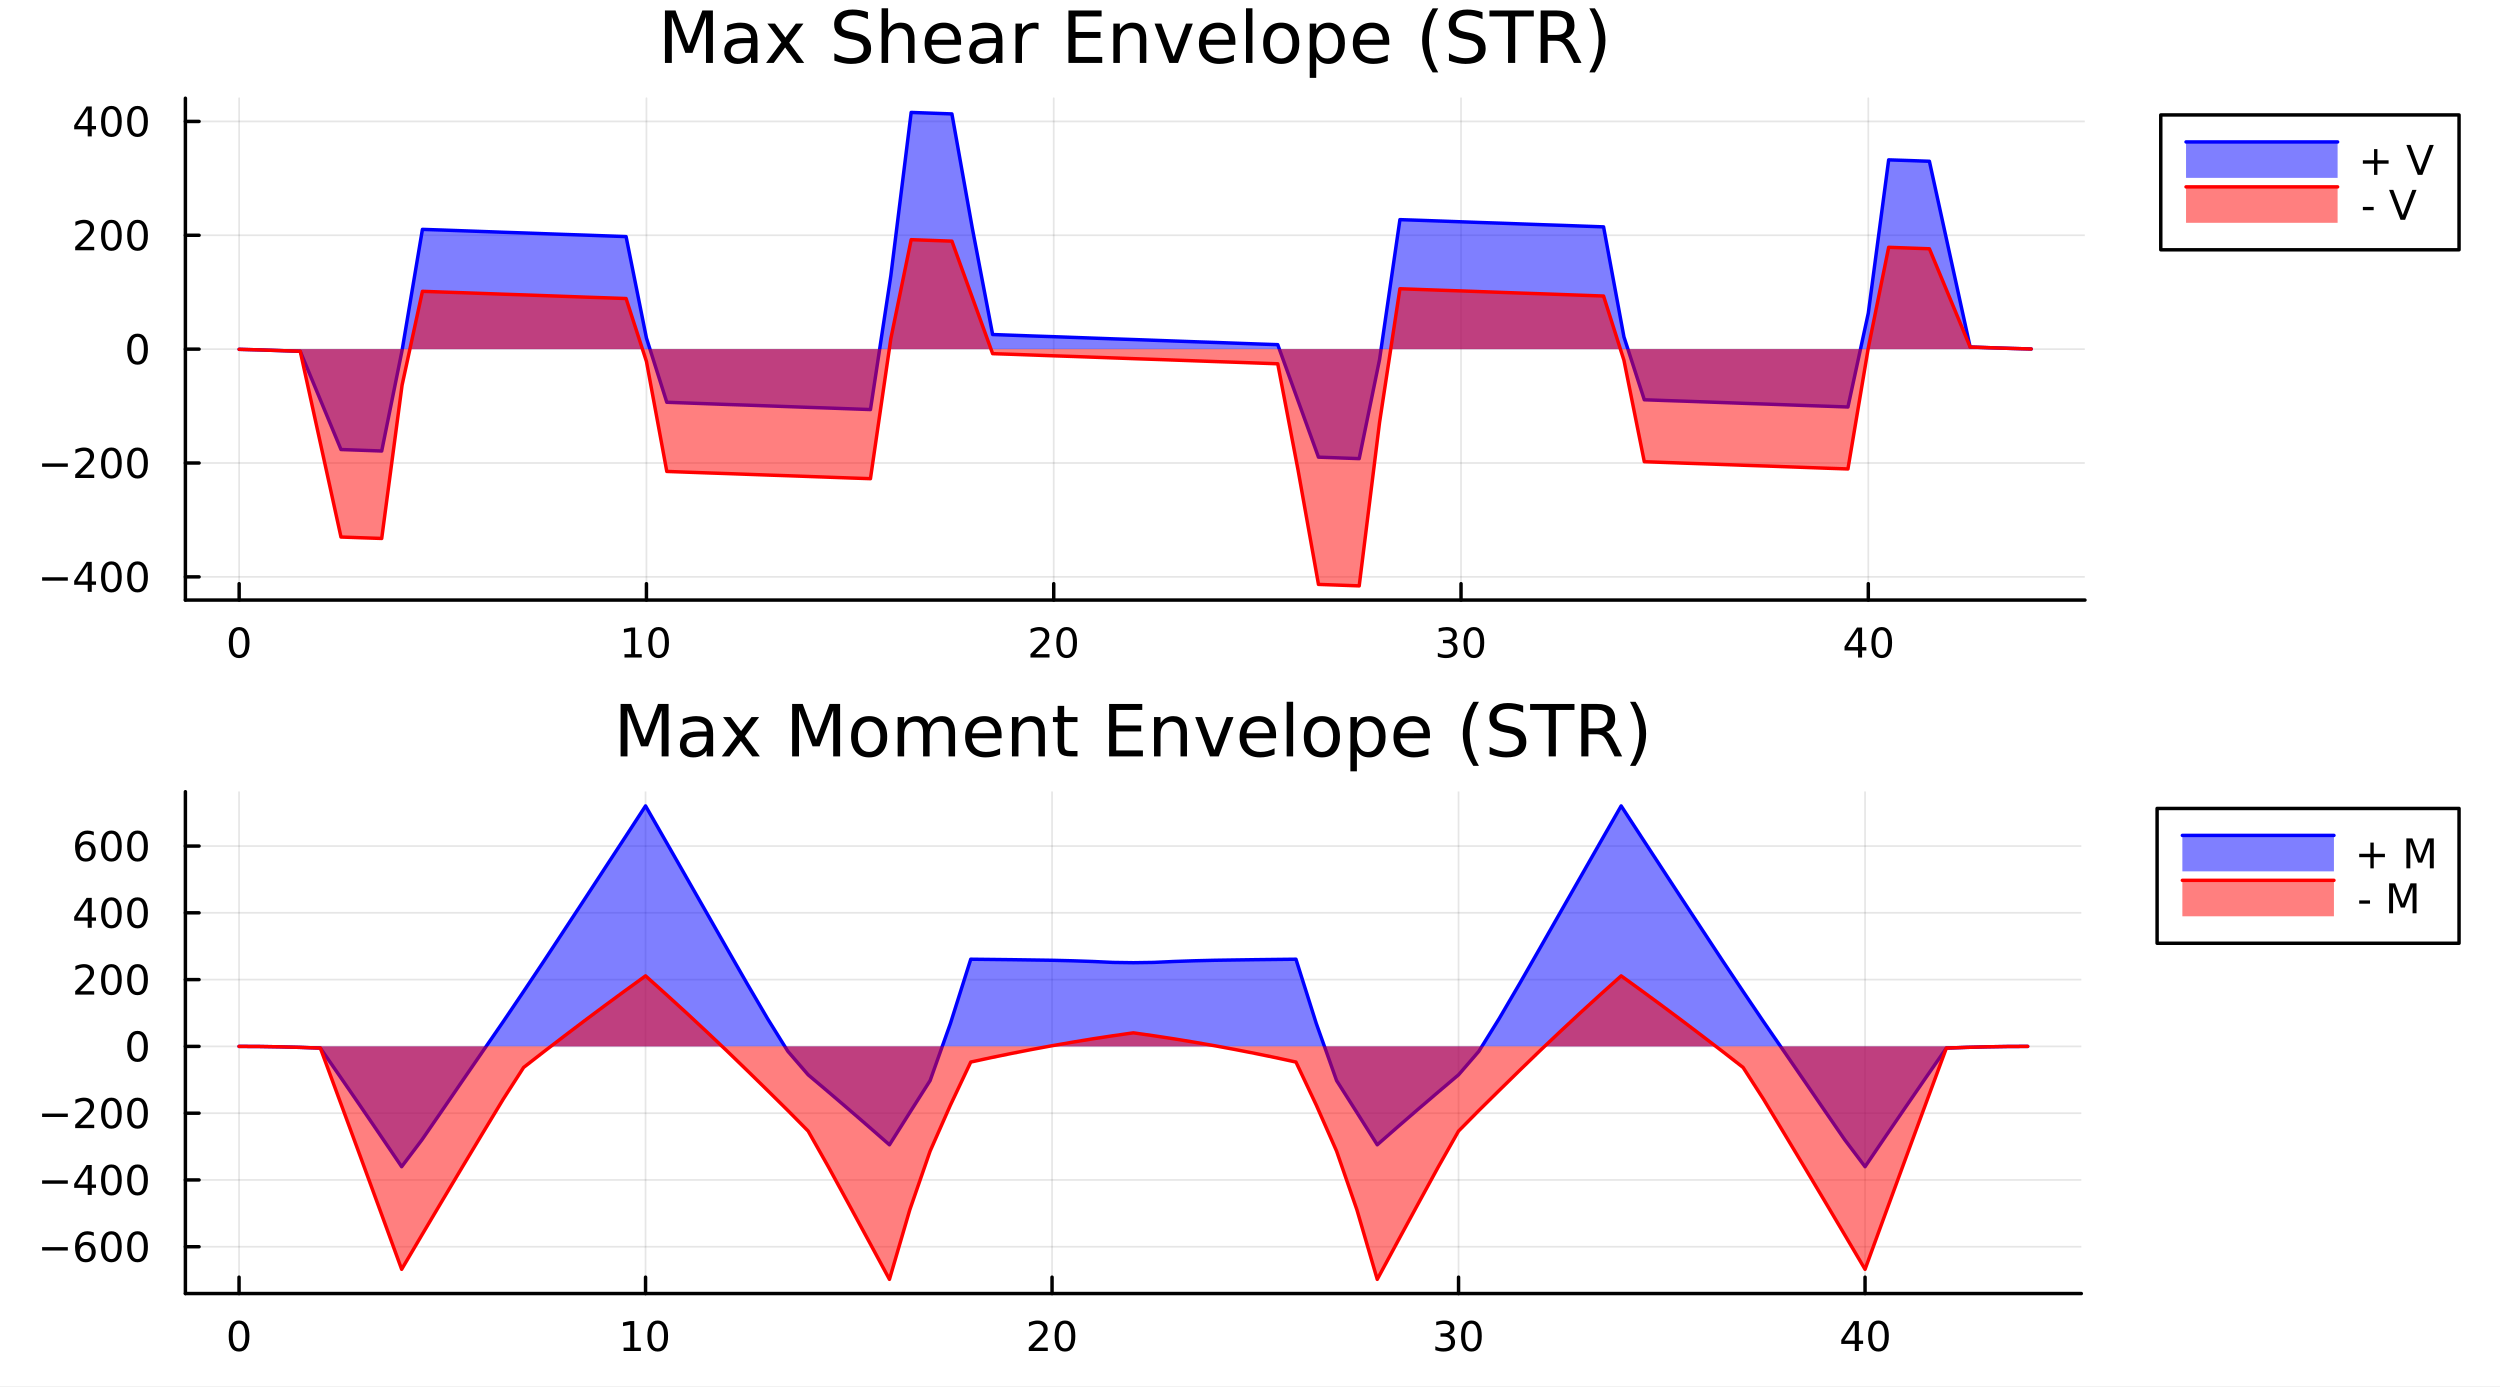 <?xml version="1.0" encoding="utf-8"?>
<svg xmlns="http://www.w3.org/2000/svg" xmlns:xlink="http://www.w3.org/1999/xlink" width="721" height="400" viewBox="0 0 2884 1600">
<rect x="0" y="0" width="2884" height="1600" fill="#333333" stroke="none"/>
<defs>
  <clipPath id="clip790">
    <rect x="0" y="0" width="2884" height="1600"/>
  </clipPath>
</defs>
<path clip-path="url(#clip790)" d="M0 1600 L2884 1600 L2884 0 L0 0  Z" fill="#ffffff" fill-rule="evenodd" fill-opacity="1"/>
<defs>
  <clipPath id="clip791">
    <rect x="576" y="0" width="2020" height="1600"/>
  </clipPath>
</defs>
<path clip-path="url(#clip790)" d="M213.869 692.248 L2405.23 692.248 L2405.23 113.322 L213.869 113.322  Z" fill="#ffffff" fill-rule="evenodd" fill-opacity="1"/>
<defs>
  <clipPath id="clip792">
    <rect x="213" y="113" width="2192" height="580"/>
  </clipPath>
</defs>
<polyline clip-path="url(#clip792)" style="stroke:#000000; stroke-linecap:round; stroke-linejoin:round; stroke-width:2; stroke-opacity:0.1; fill:none" points="275.888,692.248 275.888,113.322 "/>
<polyline clip-path="url(#clip792)" style="stroke:#000000; stroke-linecap:round; stroke-linejoin:round; stroke-width:2; stroke-opacity:0.1; fill:none" points="745.735,692.248 745.735,113.322 "/>
<polyline clip-path="url(#clip792)" style="stroke:#000000; stroke-linecap:round; stroke-linejoin:round; stroke-width:2; stroke-opacity:0.1; fill:none" points="1215.58,692.248 1215.58,113.322 "/>
<polyline clip-path="url(#clip792)" style="stroke:#000000; stroke-linecap:round; stroke-linejoin:round; stroke-width:2; stroke-opacity:0.1; fill:none" points="1685.43,692.248 1685.43,113.322 "/>
<polyline clip-path="url(#clip792)" style="stroke:#000000; stroke-linecap:round; stroke-linejoin:round; stroke-width:2; stroke-opacity:0.1; fill:none" points="2155.27,692.248 2155.27,113.322 "/>
<polyline clip-path="url(#clip792)" style="stroke:#000000; stroke-linecap:round; stroke-linejoin:round; stroke-width:2; stroke-opacity:0.1; fill:none" points="213.869,665.486 2405.23,665.486 "/>
<polyline clip-path="url(#clip792)" style="stroke:#000000; stroke-linecap:round; stroke-linejoin:round; stroke-width:2; stroke-opacity:0.1; fill:none" points="213.869,534.136 2405.23,534.136 "/>
<polyline clip-path="url(#clip792)" style="stroke:#000000; stroke-linecap:round; stroke-linejoin:round; stroke-width:2; stroke-opacity:0.1; fill:none" points="213.869,402.785 2405.23,402.785 "/>
<polyline clip-path="url(#clip792)" style="stroke:#000000; stroke-linecap:round; stroke-linejoin:round; stroke-width:2; stroke-opacity:0.1; fill:none" points="213.869,271.434 2405.23,271.434 "/>
<polyline clip-path="url(#clip792)" style="stroke:#000000; stroke-linecap:round; stroke-linejoin:round; stroke-width:2; stroke-opacity:0.1; fill:none" points="213.869,140.084 2405.23,140.084 "/>
<polyline clip-path="url(#clip790)" style="stroke:#000000; stroke-linecap:round; stroke-linejoin:round; stroke-width:4; stroke-opacity:1; fill:none" points="213.869,692.248 2405.23,692.248 "/>
<polyline clip-path="url(#clip790)" style="stroke:#000000; stroke-linecap:round; stroke-linejoin:round; stroke-width:4; stroke-opacity:1; fill:none" points="275.888,692.248 275.888,673.35 "/>
<polyline clip-path="url(#clip790)" style="stroke:#000000; stroke-linecap:round; stroke-linejoin:round; stroke-width:4; stroke-opacity:1; fill:none" points="745.735,692.248 745.735,673.35 "/>
<polyline clip-path="url(#clip790)" style="stroke:#000000; stroke-linecap:round; stroke-linejoin:round; stroke-width:4; stroke-opacity:1; fill:none" points="1215.58,692.248 1215.58,673.35 "/>
<polyline clip-path="url(#clip790)" style="stroke:#000000; stroke-linecap:round; stroke-linejoin:round; stroke-width:4; stroke-opacity:1; fill:none" points="1685.43,692.248 1685.43,673.35 "/>
<polyline clip-path="url(#clip790)" style="stroke:#000000; stroke-linecap:round; stroke-linejoin:round; stroke-width:4; stroke-opacity:1; fill:none" points="2155.27,692.248 2155.27,673.35 "/>
<path clip-path="url(#clip790)" d="M275.888 727.039 Q272.277 727.039 270.448 730.603 Q268.643 734.145 268.643 741.275 Q268.643 748.381 270.448 751.946 Q272.277 755.487 275.888 755.487 Q279.522 755.487 281.328 751.946 Q283.157 748.381 283.157 741.275 Q283.157 734.145 281.328 730.603 Q279.522 727.039 275.888 727.039 M275.888 723.335 Q281.698 723.335 284.754 727.941 Q287.833 732.525 287.833 741.275 Q287.833 750.001 284.754 754.608 Q281.698 759.191 275.888 759.191 Q270.078 759.191 266.999 754.608 Q263.944 750.001 263.944 741.275 Q263.944 732.525 266.999 727.941 Q270.078 723.335 275.888 723.335 Z" fill="#000000" fill-rule="nonzero" fill-opacity="1" /><path clip-path="url(#clip790)" d="M720.422 754.585 L728.061 754.585 L728.061 728.219 L719.751 729.886 L719.751 725.626 L728.015 723.96 L732.691 723.96 L732.691 754.585 L740.33 754.585 L740.33 758.52 L720.422 758.52 L720.422 754.585 Z" fill="#000000" fill-rule="nonzero" fill-opacity="1" /><path clip-path="url(#clip790)" d="M759.774 727.039 Q756.163 727.039 754.334 730.603 Q752.529 734.145 752.529 741.275 Q752.529 748.381 754.334 751.946 Q756.163 755.487 759.774 755.487 Q763.408 755.487 765.214 751.946 Q767.042 748.381 767.042 741.275 Q767.042 734.145 765.214 730.603 Q763.408 727.039 759.774 727.039 M759.774 723.335 Q765.584 723.335 768.64 727.941 Q771.718 732.525 771.718 741.275 Q771.718 750.001 768.64 754.608 Q765.584 759.191 759.774 759.191 Q753.964 759.191 750.885 754.608 Q747.83 750.001 747.83 741.275 Q747.83 732.525 750.885 727.941 Q753.964 723.335 759.774 723.335 Z" fill="#000000" fill-rule="nonzero" fill-opacity="1" /><path clip-path="url(#clip790)" d="M1194.35 754.585 L1210.67 754.585 L1210.67 758.52 L1188.73 758.52 L1188.73 754.585 Q1191.39 751.83 1195.97 747.2 Q1200.58 742.548 1201.76 741.205 Q1204.01 738.682 1204.89 736.946 Q1205.79 735.187 1205.79 733.497 Q1205.79 730.742 1203.85 729.006 Q1201.92 727.27 1198.82 727.27 Q1196.62 727.27 1194.17 728.034 Q1191.74 728.798 1188.96 730.349 L1188.96 725.626 Q1191.79 724.492 1194.24 723.914 Q1196.69 723.335 1198.73 723.335 Q1204.1 723.335 1207.29 726.02 Q1210.49 728.705 1210.49 733.196 Q1210.49 735.325 1209.68 737.247 Q1208.89 739.145 1206.78 741.738 Q1206.21 742.409 1203.1 745.626 Q1200 748.821 1194.35 754.585 Z" fill="#000000" fill-rule="nonzero" fill-opacity="1" /><path clip-path="url(#clip790)" d="M1230.49 727.039 Q1226.88 727.039 1225.05 730.603 Q1223.24 734.145 1223.24 741.275 Q1223.24 748.381 1225.05 751.946 Q1226.88 755.487 1230.49 755.487 Q1234.12 755.487 1235.93 751.946 Q1237.76 748.381 1237.76 741.275 Q1237.76 734.145 1235.93 730.603 Q1234.12 727.039 1230.49 727.039 M1230.49 723.335 Q1236.3 723.335 1239.35 727.941 Q1242.43 732.525 1242.43 741.275 Q1242.43 750.001 1239.35 754.608 Q1236.3 759.191 1230.49 759.191 Q1224.68 759.191 1221.6 754.608 Q1218.54 750.001 1218.54 741.275 Q1218.54 732.525 1221.6 727.941 Q1224.68 723.335 1230.49 723.335 Z" fill="#000000" fill-rule="nonzero" fill-opacity="1" /><path clip-path="url(#clip790)" d="M1674.27 739.886 Q1677.63 740.603 1679.5 742.872 Q1681.4 745.14 1681.4 748.474 Q1681.4 753.589 1677.88 756.39 Q1674.36 759.191 1667.88 759.191 Q1665.71 759.191 1663.39 758.751 Q1661.1 758.335 1658.65 757.478 L1658.65 752.964 Q1660.59 754.099 1662.9 754.677 Q1665.22 755.256 1667.74 755.256 Q1672.14 755.256 1674.43 753.52 Q1676.75 751.784 1676.75 748.474 Q1676.75 745.418 1674.59 743.705 Q1672.46 741.969 1668.65 741.969 L1664.62 741.969 L1664.62 738.126 L1668.83 738.126 Q1672.28 738.126 1674.11 736.761 Q1675.94 735.372 1675.94 732.779 Q1675.94 730.117 1674.04 728.705 Q1672.16 727.27 1668.65 727.27 Q1666.72 727.27 1664.53 727.687 Q1662.33 728.103 1659.69 728.983 L1659.69 724.816 Q1662.35 724.076 1664.66 723.705 Q1667 723.335 1669.06 723.335 Q1674.39 723.335 1677.49 725.765 Q1680.59 728.173 1680.59 732.293 Q1680.59 735.163 1678.95 737.154 Q1677.3 739.122 1674.27 739.886 Z" fill="#000000" fill-rule="nonzero" fill-opacity="1" /><path clip-path="url(#clip790)" d="M1700.27 727.039 Q1696.65 727.039 1694.83 730.603 Q1693.02 734.145 1693.02 741.275 Q1693.02 748.381 1694.83 751.946 Q1696.65 755.487 1700.27 755.487 Q1703.9 755.487 1705.71 751.946 Q1707.53 748.381 1707.53 741.275 Q1707.53 734.145 1705.71 730.603 Q1703.9 727.039 1700.27 727.039 M1700.27 723.335 Q1706.08 723.335 1709.13 727.941 Q1712.21 732.525 1712.21 741.275 Q1712.21 750.001 1709.13 754.608 Q1706.08 759.191 1700.27 759.191 Q1694.46 759.191 1691.38 754.608 Q1688.32 750.001 1688.32 741.275 Q1688.32 732.525 1691.38 727.941 Q1694.46 723.335 1700.27 723.335 Z" fill="#000000" fill-rule="nonzero" fill-opacity="1" /><path clip-path="url(#clip790)" d="M2143.45 728.034 L2131.64 746.483 L2143.45 746.483 L2143.45 728.034 M2142.22 723.96 L2148.1 723.96 L2148.1 746.483 L2153.03 746.483 L2153.03 750.372 L2148.1 750.372 L2148.1 758.52 L2143.45 758.52 L2143.45 750.372 L2127.84 750.372 L2127.84 745.858 L2142.22 723.96 Z" fill="#000000" fill-rule="nonzero" fill-opacity="1" /><path clip-path="url(#clip790)" d="M2170.76 727.039 Q2167.15 727.039 2165.32 730.603 Q2163.51 734.145 2163.51 741.275 Q2163.51 748.381 2165.32 751.946 Q2167.15 755.487 2170.76 755.487 Q2174.39 755.487 2176.2 751.946 Q2178.03 748.381 2178.03 741.275 Q2178.03 734.145 2176.2 730.603 Q2174.39 727.039 2170.76 727.039 M2170.76 723.335 Q2176.57 723.335 2179.63 727.941 Q2182.7 732.525 2182.7 741.275 Q2182.7 750.001 2179.63 754.608 Q2176.57 759.191 2170.76 759.191 Q2164.95 759.191 2161.87 754.608 Q2158.82 750.001 2158.82 741.275 Q2158.82 732.525 2161.87 727.941 Q2164.95 723.335 2170.76 723.335 Z" fill="#000000" fill-rule="nonzero" fill-opacity="1" /><polyline clip-path="url(#clip790)" style="stroke:#000000; stroke-linecap:round; stroke-linejoin:round; stroke-width:4; stroke-opacity:1; fill:none" points="213.869,692.248 213.869,113.322 "/>
<polyline clip-path="url(#clip790)" style="stroke:#000000; stroke-linecap:round; stroke-linejoin:round; stroke-width:4; stroke-opacity:1; fill:none" points="213.869,665.486 229.657,665.486 "/>
<polyline clip-path="url(#clip790)" style="stroke:#000000; stroke-linecap:round; stroke-linejoin:round; stroke-width:4; stroke-opacity:1; fill:none" points="213.869,534.136 229.657,534.136 "/>
<polyline clip-path="url(#clip790)" style="stroke:#000000; stroke-linecap:round; stroke-linejoin:round; stroke-width:4; stroke-opacity:1; fill:none" points="213.869,402.785 229.657,402.785 "/>
<polyline clip-path="url(#clip790)" style="stroke:#000000; stroke-linecap:round; stroke-linejoin:round; stroke-width:4; stroke-opacity:1; fill:none" points="213.869,271.434 229.657,271.434 "/>
<polyline clip-path="url(#clip790)" style="stroke:#000000; stroke-linecap:round; stroke-linejoin:round; stroke-width:4; stroke-opacity:1; fill:none" points="213.869,140.084 229.657,140.084 "/>
<path clip-path="url(#clip790)" d="M48.572 665.938 L78.248 665.938 L78.248 669.873 L48.572 669.873 L48.572 665.938 Z" fill="#000000" fill-rule="nonzero" fill-opacity="1" /><path clip-path="url(#clip790)" d="M101.188 652.28 L89.382 670.729 L101.188 670.729 L101.188 652.28 M99.961 648.206 L105.84 648.206 L105.84 670.729 L110.771 670.729 L110.771 674.618 L105.84 674.618 L105.84 682.766 L101.188 682.766 L101.188 674.618 L85.586 674.618 L85.586 670.104 L99.961 648.206 Z" fill="#000000" fill-rule="nonzero" fill-opacity="1" /><path clip-path="url(#clip790)" d="M128.502 651.285 Q124.891 651.285 123.062 654.85 Q121.257 658.392 121.257 665.521 Q121.257 672.628 123.062 676.192 Q124.891 679.734 128.502 679.734 Q132.136 679.734 133.942 676.192 Q135.771 672.628 135.771 665.521 Q135.771 658.392 133.942 654.85 Q132.136 651.285 128.502 651.285 M128.502 647.581 Q134.312 647.581 137.368 652.188 Q140.447 656.771 140.447 665.521 Q140.447 674.248 137.368 678.854 Q134.312 683.438 128.502 683.438 Q122.692 683.438 119.613 678.854 Q116.558 674.248 116.558 665.521 Q116.558 656.771 119.613 652.188 Q122.692 647.581 128.502 647.581 Z" fill="#000000" fill-rule="nonzero" fill-opacity="1" /><path clip-path="url(#clip790)" d="M158.664 651.285 Q155.053 651.285 153.224 654.85 Q151.419 658.392 151.419 665.521 Q151.419 672.628 153.224 676.192 Q155.053 679.734 158.664 679.734 Q162.298 679.734 164.104 676.192 Q165.933 672.628 165.933 665.521 Q165.933 658.392 164.104 654.85 Q162.298 651.285 158.664 651.285 M158.664 647.581 Q164.474 647.581 167.53 652.188 Q170.609 656.771 170.609 665.521 Q170.609 674.248 167.53 678.854 Q164.474 683.438 158.664 683.438 Q152.854 683.438 149.775 678.854 Q146.72 674.248 146.72 665.521 Q146.72 656.771 149.775 652.188 Q152.854 647.581 158.664 647.581 Z" fill="#000000" fill-rule="nonzero" fill-opacity="1" /><path clip-path="url(#clip790)" d="M48.572 534.587 L78.248 534.587 L78.248 538.522 L48.572 538.522 L48.572 534.587 Z" fill="#000000" fill-rule="nonzero" fill-opacity="1" /><path clip-path="url(#clip790)" d="M92.368 547.481 L108.688 547.481 L108.688 551.416 L86.743 551.416 L86.743 547.481 Q89.405 544.726 93.989 540.096 Q98.595 535.444 99.776 534.101 Q102.021 531.578 102.901 529.842 Q103.803 528.083 103.803 526.393 Q103.803 523.638 101.859 521.902 Q99.938 520.166 96.836 520.166 Q94.637 520.166 92.183 520.93 Q89.752 521.694 86.975 523.245 L86.975 518.522 Q89.799 517.388 92.252 516.809 Q94.706 516.231 96.743 516.231 Q102.114 516.231 105.308 518.916 Q108.502 521.601 108.502 526.092 Q108.502 528.221 107.692 530.143 Q106.905 532.041 104.799 534.633 Q104.22 535.305 101.118 538.522 Q98.016 541.717 92.368 547.481 Z" fill="#000000" fill-rule="nonzero" fill-opacity="1" /><path clip-path="url(#clip790)" d="M128.502 519.934 Q124.891 519.934 123.062 523.499 Q121.257 527.041 121.257 534.17 Q121.257 541.277 123.062 544.842 Q124.891 548.383 128.502 548.383 Q132.136 548.383 133.942 544.842 Q135.771 541.277 135.771 534.17 Q135.771 527.041 133.942 523.499 Q132.136 519.934 128.502 519.934 M128.502 516.231 Q134.312 516.231 137.368 520.837 Q140.447 525.42 140.447 534.17 Q140.447 542.897 137.368 547.504 Q134.312 552.087 128.502 552.087 Q122.692 552.087 119.613 547.504 Q116.558 542.897 116.558 534.17 Q116.558 525.42 119.613 520.837 Q122.692 516.231 128.502 516.231 Z" fill="#000000" fill-rule="nonzero" fill-opacity="1" /><path clip-path="url(#clip790)" d="M158.664 519.934 Q155.053 519.934 153.224 523.499 Q151.419 527.041 151.419 534.17 Q151.419 541.277 153.224 544.842 Q155.053 548.383 158.664 548.383 Q162.298 548.383 164.104 544.842 Q165.933 541.277 165.933 534.17 Q165.933 527.041 164.104 523.499 Q162.298 519.934 158.664 519.934 M158.664 516.231 Q164.474 516.231 167.53 520.837 Q170.609 525.42 170.609 534.17 Q170.609 542.897 167.53 547.504 Q164.474 552.087 158.664 552.087 Q152.854 552.087 149.775 547.504 Q146.72 542.897 146.72 534.17 Q146.72 525.42 149.775 520.837 Q152.854 516.231 158.664 516.231 Z" fill="#000000" fill-rule="nonzero" fill-opacity="1" /><path clip-path="url(#clip790)" d="M158.664 388.584 Q155.053 388.584 153.224 392.149 Q151.419 395.69 151.419 402.82 Q151.419 409.926 153.224 413.491 Q155.053 417.033 158.664 417.033 Q162.298 417.033 164.104 413.491 Q165.933 409.926 165.933 402.82 Q165.933 395.69 164.104 392.149 Q162.298 388.584 158.664 388.584 M158.664 384.88 Q164.474 384.88 167.53 389.486 Q170.609 394.07 170.609 402.82 Q170.609 411.547 167.53 416.153 Q164.474 420.736 158.664 420.736 Q152.854 420.736 149.775 416.153 Q146.72 411.547 146.72 402.82 Q146.72 394.07 149.775 389.486 Q152.854 384.88 158.664 384.88 Z" fill="#000000" fill-rule="nonzero" fill-opacity="1" /><path clip-path="url(#clip790)" d="M92.368 284.779 L108.688 284.779 L108.688 288.714 L86.743 288.714 L86.743 284.779 Q89.405 282.025 93.989 277.395 Q98.595 272.742 99.776 271.4 Q102.021 268.876 102.901 267.14 Q103.803 265.381 103.803 263.691 Q103.803 260.937 101.859 259.201 Q99.938 257.464 96.836 257.464 Q94.637 257.464 92.183 258.228 Q89.752 258.992 86.975 260.543 L86.975 255.821 Q89.799 254.687 92.252 254.108 Q94.706 253.529 96.743 253.529 Q102.114 253.529 105.308 256.214 Q108.502 258.9 108.502 263.39 Q108.502 265.52 107.692 267.441 Q106.905 269.339 104.799 271.932 Q104.22 272.603 101.118 275.821 Q98.016 279.015 92.368 284.779 Z" fill="#000000" fill-rule="nonzero" fill-opacity="1" /><path clip-path="url(#clip790)" d="M128.502 257.233 Q124.891 257.233 123.062 260.798 Q121.257 264.339 121.257 271.469 Q121.257 278.575 123.062 282.14 Q124.891 285.682 128.502 285.682 Q132.136 285.682 133.942 282.14 Q135.771 278.575 135.771 271.469 Q135.771 264.339 133.942 260.798 Q132.136 257.233 128.502 257.233 M128.502 253.529 Q134.312 253.529 137.368 258.136 Q140.447 262.719 140.447 271.469 Q140.447 280.196 137.368 284.802 Q134.312 289.386 128.502 289.386 Q122.692 289.386 119.613 284.802 Q116.558 280.196 116.558 271.469 Q116.558 262.719 119.613 258.136 Q122.692 253.529 128.502 253.529 Z" fill="#000000" fill-rule="nonzero" fill-opacity="1" /><path clip-path="url(#clip790)" d="M158.664 257.233 Q155.053 257.233 153.224 260.798 Q151.419 264.339 151.419 271.469 Q151.419 278.575 153.224 282.14 Q155.053 285.682 158.664 285.682 Q162.298 285.682 164.104 282.14 Q165.933 278.575 165.933 271.469 Q165.933 264.339 164.104 260.798 Q162.298 257.233 158.664 257.233 M158.664 253.529 Q164.474 253.529 167.53 258.136 Q170.609 262.719 170.609 271.469 Q170.609 280.196 167.53 284.802 Q164.474 289.386 158.664 289.386 Q152.854 289.386 149.775 284.802 Q146.72 280.196 146.72 271.469 Q146.72 262.719 149.775 258.136 Q152.854 253.529 158.664 253.529 Z" fill="#000000" fill-rule="nonzero" fill-opacity="1" /><path clip-path="url(#clip790)" d="M101.188 126.878 L89.382 145.327 L101.188 145.327 L101.188 126.878 M99.961 122.804 L105.84 122.804 L105.84 145.327 L110.771 145.327 L110.771 149.216 L105.84 149.216 L105.84 157.364 L101.188 157.364 L101.188 149.216 L85.586 149.216 L85.586 144.702 L99.961 122.804 Z" fill="#000000" fill-rule="nonzero" fill-opacity="1" /><path clip-path="url(#clip790)" d="M128.502 125.882 Q124.891 125.882 123.062 129.447 Q121.257 132.989 121.257 140.118 Q121.257 147.225 123.062 150.79 Q124.891 154.331 128.502 154.331 Q132.136 154.331 133.942 150.79 Q135.771 147.225 135.771 140.118 Q135.771 132.989 133.942 129.447 Q132.136 125.882 128.502 125.882 M128.502 122.179 Q134.312 122.179 137.368 126.785 Q140.447 131.368 140.447 140.118 Q140.447 148.845 137.368 153.452 Q134.312 158.035 128.502 158.035 Q122.692 158.035 119.613 153.452 Q116.558 148.845 116.558 140.118 Q116.558 131.368 119.613 126.785 Q122.692 122.179 128.502 122.179 Z" fill="#000000" fill-rule="nonzero" fill-opacity="1" /><path clip-path="url(#clip790)" d="M158.664 125.882 Q155.053 125.882 153.224 129.447 Q151.419 132.989 151.419 140.118 Q151.419 147.225 153.224 150.79 Q155.053 154.331 158.664 154.331 Q162.298 154.331 164.104 150.79 Q165.933 147.225 165.933 140.118 Q165.933 132.989 164.104 129.447 Q162.298 125.882 158.664 125.882 M158.664 122.179 Q164.474 122.179 167.53 126.785 Q170.609 131.368 170.609 140.118 Q170.609 148.845 167.53 153.452 Q164.474 158.035 158.664 158.035 Q152.854 158.035 149.775 153.452 Q146.72 148.845 146.72 140.118 Q146.72 131.368 149.775 126.785 Q152.854 122.179 158.664 122.179 Z" fill="#000000" fill-rule="nonzero" fill-opacity="1" /><path clip-path="url(#clip790)" d="M767.074 12.096 L779.267 12.096 L794.701 53.253 L810.216 12.096 L822.409 12.096 L822.409 72.576 L814.429 72.576 L814.429 19.469 L798.833 60.95 L790.609 60.95 L775.013 19.469 L775.013 72.576 L767.074 72.576 L767.074 12.096 Z" fill="#000000" fill-rule="nonzero" fill-opacity="1" /><path clip-path="url(#clip790)" d="M858.948 49.769 Q849.915 49.769 846.431 51.835 Q842.947 53.901 842.947 58.884 Q842.947 62.854 845.54 65.203 Q848.173 67.512 852.669 67.512 Q858.867 67.512 862.594 63.137 Q866.361 58.722 866.361 51.43 L866.361 49.769 L858.948 49.769 M873.815 46.691 L873.815 72.576 L866.361 72.576 L866.361 65.689 Q863.809 69.821 860.001 71.806 Q856.194 73.751 850.684 73.751 Q843.717 73.751 839.585 69.862 Q835.493 65.933 835.493 59.37 Q835.493 51.714 840.598 47.825 Q845.742 43.936 855.91 43.936 L866.361 43.936 L866.361 43.207 Q866.361 38.062 862.959 35.267 Q859.596 32.431 853.479 32.431 Q849.591 32.431 845.904 33.363 Q842.218 34.295 838.815 36.158 L838.815 29.272 Q842.907 27.692 846.755 26.922 Q850.603 26.112 854.249 26.112 Q864.093 26.112 868.954 31.216 Q873.815 36.32 873.815 46.691 Z" fill="#000000" fill-rule="nonzero" fill-opacity="1" /><path clip-path="url(#clip790)" d="M926.882 27.206 L910.476 49.283 L927.733 72.576 L918.942 72.576 L905.736 54.752 L892.53 72.576 L883.74 72.576 L901.361 48.838 L885.239 27.206 L894.029 27.206 L906.06 43.369 L918.091 27.206 L926.882 27.206 Z" fill="#000000" fill-rule="nonzero" fill-opacity="1" /><path clip-path="url(#clip790)" d="M1001.22 14.081 L1001.22 22.061 Q996.557 19.833 992.425 18.739 Q988.294 17.646 984.445 17.646 Q977.761 17.646 974.115 20.238 Q970.51 22.831 970.51 27.611 Q970.51 31.621 972.9 33.687 Q975.331 35.713 982.055 36.969 L986.997 37.981 Q996.152 39.723 1000.49 44.139 Q1004.86 48.514 1004.86 55.886 Q1004.86 64.677 998.947 69.214 Q993.074 73.751 981.691 73.751 Q977.397 73.751 972.536 72.778 Q967.715 71.806 962.53 69.902 L962.53 61.477 Q967.512 64.272 972.292 65.689 Q977.073 67.107 981.691 67.107 Q988.699 67.107 992.506 64.353 Q996.314 61.598 996.314 56.494 Q996.314 52.038 993.56 49.526 Q990.846 47.015 984.607 45.759 L979.625 44.787 Q970.47 42.964 966.378 39.075 Q962.287 35.186 962.287 28.259 Q962.287 20.238 967.917 15.62 Q973.589 11.002 983.513 11.002 Q987.767 11.002 992.182 11.772 Q996.598 12.542 1001.22 14.081 Z" fill="#000000" fill-rule="nonzero" fill-opacity="1" /><path clip-path="url(#clip790)" d="M1055.01 45.192 L1055.01 72.576 L1047.56 72.576 L1047.56 45.435 Q1047.56 38.994 1045.05 35.794 Q1042.54 32.594 1037.51 32.594 Q1031.48 32.594 1027.99 36.442 Q1024.51 40.29 1024.51 46.934 L1024.51 72.576 L1017.01 72.576 L1017.01 9.544 L1024.51 9.544 L1024.51 34.254 Q1027.18 30.163 1030.79 28.138 Q1034.43 26.112 1039.17 26.112 Q1046.99 26.112 1051 30.973 Q1055.01 35.794 1055.01 45.192 Z" fill="#000000" fill-rule="nonzero" fill-opacity="1" /><path clip-path="url(#clip790)" d="M1108.69 48.028 L1108.69 51.673 L1074.42 51.673 Q1074.9 59.37 1079.03 63.421 Q1083.21 67.431 1090.62 67.431 Q1094.91 67.431 1098.92 66.378 Q1102.97 65.325 1106.94 63.218 L1106.94 70.267 Q1102.93 71.968 1098.72 72.86 Q1094.51 73.751 1090.17 73.751 Q1079.32 73.751 1072.96 67.431 Q1066.64 61.112 1066.64 50.337 Q1066.64 39.197 1072.63 32.675 Q1078.67 26.112 1088.88 26.112 Q1098.03 26.112 1103.34 32.026 Q1108.69 37.9 1108.69 48.028 M1101.23 45.84 Q1101.15 39.723 1097.79 36.077 Q1094.47 32.431 1088.96 32.431 Q1082.72 32.431 1078.95 35.956 Q1075.23 39.48 1074.66 45.88 L1101.23 45.84 Z" fill="#000000" fill-rule="nonzero" fill-opacity="1" /><path clip-path="url(#clip790)" d="M1141.54 49.769 Q1132.51 49.769 1129.02 51.835 Q1125.54 53.901 1125.54 58.884 Q1125.54 62.854 1128.13 65.203 Q1130.76 67.512 1135.26 67.512 Q1141.46 67.512 1145.19 63.137 Q1148.95 58.722 1148.95 51.43 L1148.95 49.769 L1141.54 49.769 M1156.41 46.691 L1156.41 72.576 L1148.95 72.576 L1148.95 65.689 Q1146.4 69.821 1142.59 71.806 Q1138.78 73.751 1133.28 73.751 Q1126.31 73.751 1122.18 69.862 Q1118.08 65.933 1118.08 59.37 Q1118.08 51.714 1123.19 47.825 Q1128.33 43.936 1138.5 43.936 L1148.95 43.936 L1148.95 43.207 Q1148.95 38.062 1145.55 35.267 Q1142.19 32.431 1136.07 32.431 Q1132.18 32.431 1128.5 33.363 Q1124.81 34.295 1121.41 36.158 L1121.41 29.272 Q1125.5 27.692 1129.35 26.922 Q1133.19 26.112 1136.84 26.112 Q1146.68 26.112 1151.54 31.216 Q1156.41 36.32 1156.41 46.691 Z" fill="#000000" fill-rule="nonzero" fill-opacity="1" /><path clip-path="url(#clip790)" d="M1198.05 34.173 Q1196.79 33.444 1195.29 33.12 Q1193.84 32.756 1192.05 32.756 Q1185.73 32.756 1182.33 36.888 Q1178.97 40.979 1178.97 48.676 L1178.97 72.576 L1171.48 72.576 L1171.48 27.206 L1178.97 27.206 L1178.97 34.254 Q1181.32 30.122 1185.09 28.138 Q1188.85 26.112 1194.24 26.112 Q1195.01 26.112 1195.94 26.234 Q1196.87 26.315 1198.01 26.517 L1198.05 34.173 Z" fill="#000000" fill-rule="nonzero" fill-opacity="1" /><path clip-path="url(#clip790)" d="M1232.56 12.096 L1270.8 12.096 L1270.8 18.983 L1240.75 18.983 L1240.75 36.888 L1269.55 36.888 L1269.55 43.774 L1240.75 43.774 L1240.75 65.689 L1271.53 65.689 L1271.53 72.576 L1232.56 72.576 L1232.56 12.096 Z" fill="#000000" fill-rule="nonzero" fill-opacity="1" /><path clip-path="url(#clip790)" d="M1322.37 45.192 L1322.37 72.576 L1314.92 72.576 L1314.92 45.435 Q1314.92 38.994 1312.41 35.794 Q1309.89 32.594 1304.87 32.594 Q1298.84 32.594 1295.35 36.442 Q1291.87 40.29 1291.87 46.934 L1291.87 72.576 L1284.37 72.576 L1284.37 27.206 L1291.87 27.206 L1291.87 34.254 Q1294.54 30.163 1298.15 28.138 Q1301.79 26.112 1306.53 26.112 Q1314.35 26.112 1318.36 30.973 Q1322.37 35.794 1322.37 45.192 Z" fill="#000000" fill-rule="nonzero" fill-opacity="1" /><path clip-path="url(#clip790)" d="M1331.89 27.206 L1339.79 27.206 L1353.97 65.284 L1368.15 27.206 L1376.05 27.206 L1359.03 72.576 L1348.91 72.576 L1331.89 27.206 Z" fill="#000000" fill-rule="nonzero" fill-opacity="1" /><path clip-path="url(#clip790)" d="M1425.14 48.028 L1425.14 51.673 L1390.87 51.673 Q1391.36 59.37 1395.49 63.421 Q1399.66 67.431 1407.08 67.431 Q1411.37 67.431 1415.38 66.378 Q1419.43 65.325 1423.4 63.218 L1423.4 70.267 Q1419.39 71.968 1415.18 72.86 Q1410.96 73.751 1406.63 73.751 Q1395.77 73.751 1389.41 67.431 Q1383.09 61.112 1383.09 50.337 Q1383.09 39.197 1389.09 32.675 Q1395.13 26.112 1405.33 26.112 Q1414.49 26.112 1419.8 32.026 Q1425.14 37.9 1425.14 48.028 M1417.69 45.84 Q1417.61 39.723 1414.25 36.077 Q1410.92 32.431 1405.42 32.431 Q1399.18 32.431 1395.41 35.956 Q1391.68 39.48 1391.12 45.88 L1417.69 45.84 Z" fill="#000000" fill-rule="nonzero" fill-opacity="1" /><path clip-path="url(#clip790)" d="M1437.38 9.544 L1444.83 9.544 L1444.83 72.576 L1437.38 72.576 L1437.38 9.544 Z" fill="#000000" fill-rule="nonzero" fill-opacity="1" /><path clip-path="url(#clip790)" d="M1478.01 32.431 Q1472.01 32.431 1468.53 37.131 Q1465.04 41.789 1465.04 49.931 Q1465.04 58.074 1468.49 62.773 Q1471.97 67.431 1478.01 67.431 Q1483.96 67.431 1487.45 62.732 Q1490.93 58.033 1490.93 49.931 Q1490.93 41.87 1487.45 37.171 Q1483.96 32.431 1478.01 32.431 M1478.01 26.112 Q1487.73 26.112 1493.28 32.431 Q1498.83 38.751 1498.83 49.931 Q1498.83 61.071 1493.28 67.431 Q1487.73 73.751 1478.01 73.751 Q1468.24 73.751 1462.69 67.431 Q1457.19 61.071 1457.19 49.931 Q1457.19 38.751 1462.69 32.431 Q1468.24 26.112 1478.01 26.112 Z" fill="#000000" fill-rule="nonzero" fill-opacity="1" /><path clip-path="url(#clip790)" d="M1518.39 65.77 L1518.39 89.833 L1510.9 89.833 L1510.9 27.206 L1518.39 27.206 L1518.39 34.092 Q1520.74 30.041 1524.31 28.097 Q1527.91 26.112 1532.9 26.112 Q1541.16 26.112 1546.31 32.675 Q1551.49 39.237 1551.49 49.931 Q1551.49 60.626 1546.31 67.188 Q1541.16 73.751 1532.9 73.751 Q1527.91 73.751 1524.31 71.806 Q1520.74 69.821 1518.39 65.77 M1543.75 49.931 Q1543.75 41.708 1540.35 37.05 Q1536.99 32.35 1531.07 32.35 Q1525.16 32.35 1521.76 37.05 Q1518.39 41.708 1518.39 49.931 Q1518.39 58.155 1521.76 62.854 Q1525.16 67.512 1531.07 67.512 Q1536.99 67.512 1540.35 62.854 Q1543.75 58.155 1543.75 49.931 Z" fill="#000000" fill-rule="nonzero" fill-opacity="1" /><path clip-path="url(#clip790)" d="M1602.65 48.028 L1602.65 51.673 L1568.38 51.673 Q1568.87 59.37 1573 63.421 Q1577.17 67.431 1584.59 67.431 Q1588.88 67.431 1592.89 66.378 Q1596.94 65.325 1600.91 63.218 L1600.91 70.267 Q1596.9 71.968 1592.69 72.86 Q1588.48 73.751 1584.14 73.751 Q1573.28 73.751 1566.92 67.431 Q1560.61 61.112 1560.61 50.337 Q1560.61 39.197 1566.6 32.675 Q1572.64 26.112 1582.84 26.112 Q1592 26.112 1597.31 32.026 Q1602.65 37.9 1602.65 48.028 M1595.2 45.84 Q1595.12 39.723 1591.76 36.077 Q1588.43 32.431 1582.93 32.431 Q1576.69 32.431 1572.92 35.956 Q1569.19 39.48 1568.63 45.88 L1595.2 45.84 Z" fill="#000000" fill-rule="nonzero" fill-opacity="1" /><path clip-path="url(#clip790)" d="M1659.16 9.625 Q1653.74 18.942 1651.1 28.057 Q1648.47 37.171 1648.47 46.529 Q1648.47 55.886 1651.1 65.082 Q1653.78 74.237 1659.16 83.513 L1652.68 83.513 Q1646.61 73.994 1643.57 64.798 Q1640.57 55.603 1640.57 46.529 Q1640.57 37.495 1643.57 28.34 Q1646.57 19.185 1652.68 9.625 L1659.16 9.625 Z" fill="#000000" fill-rule="nonzero" fill-opacity="1" /><path clip-path="url(#clip790)" d="M1710.21 14.081 L1710.21 22.061 Q1705.55 19.833 1701.41 18.739 Q1697.28 17.646 1693.43 17.646 Q1686.75 17.646 1683.1 20.238 Q1679.5 22.831 1679.5 27.611 Q1679.5 31.621 1681.89 33.687 Q1684.32 35.713 1691.04 36.969 L1695.99 37.981 Q1705.14 39.723 1709.48 44.139 Q1713.85 48.514 1713.85 55.886 Q1713.85 64.677 1707.94 69.214 Q1702.06 73.751 1690.68 73.751 Q1686.39 73.751 1681.52 72.778 Q1676.7 71.806 1671.52 69.902 L1671.52 61.477 Q1676.5 64.272 1681.28 65.689 Q1686.06 67.107 1690.68 67.107 Q1697.69 67.107 1701.5 64.353 Q1705.3 61.598 1705.3 56.494 Q1705.3 52.038 1702.55 49.526 Q1699.83 47.015 1693.6 45.759 L1688.61 44.787 Q1679.46 42.964 1675.37 39.075 Q1671.28 35.186 1671.28 28.259 Q1671.28 20.238 1676.91 15.62 Q1682.58 11.002 1692.5 11.002 Q1696.76 11.002 1701.17 11.772 Q1705.59 12.542 1710.21 14.081 Z" fill="#000000" fill-rule="nonzero" fill-opacity="1" /><path clip-path="url(#clip790)" d="M1718.23 12.096 L1769.39 12.096 L1769.39 18.983 L1747.92 18.983 L1747.92 72.576 L1739.7 72.576 L1739.7 18.983 L1718.23 18.983 L1718.23 12.096 Z" fill="#000000" fill-rule="nonzero" fill-opacity="1" /><path clip-path="url(#clip790)" d="M1805.97 44.22 Q1808.6 45.111 1811.07 48.028 Q1813.58 50.944 1816.1 56.048 L1824.4 72.576 L1815.61 72.576 L1807.87 57.061 Q1804.87 50.985 1802.04 49 Q1799.24 47.015 1794.38 47.015 L1785.47 47.015 L1785.47 72.576 L1777.29 72.576 L1777.29 12.096 L1795.76 12.096 Q1806.13 12.096 1811.23 16.43 Q1816.34 20.765 1816.34 29.515 Q1816.34 35.227 1813.67 38.994 Q1811.03 42.761 1805.97 44.22 M1785.47 18.82 L1785.47 40.29 L1795.76 40.29 Q1801.67 40.29 1804.67 37.576 Q1807.71 34.822 1807.71 29.515 Q1807.71 24.208 1804.67 21.535 Q1801.67 18.82 1795.76 18.82 L1785.47 18.82 Z" fill="#000000" fill-rule="nonzero" fill-opacity="1" /><path clip-path="url(#clip790)" d="M1833.43 9.625 L1839.92 9.625 Q1845.99 19.185 1848.99 28.34 Q1852.03 37.495 1852.03 46.529 Q1852.03 55.603 1848.99 64.798 Q1845.99 73.994 1839.92 83.513 L1833.43 83.513 Q1838.82 74.237 1841.45 65.082 Q1844.13 55.886 1844.13 46.529 Q1844.13 37.171 1841.45 28.057 Q1838.82 18.942 1833.43 9.625 Z" fill="#000000" fill-rule="nonzero" fill-opacity="1" /><path clip-path="url(#clip792)" d="M275.888 402.982 L299.381 403.639 L322.873 404.427 L346.365 405.281 L369.858 461.959 L393.35 518.571 L416.842 519.424 L440.335 520.278 L463.827 404.23 L487.319 264.604 L510.811 265.392 L534.304 266.246 L557.796 267.1 L581.288 267.954 L604.781 268.742 L628.273 269.595 L651.765 270.449 L675.258 271.237 L698.75 272.091 L722.242 272.945 L745.735 389.978 L769.227 464.06 L792.719 464.914 L816.212 465.768 L839.704 466.621 L863.196 467.41 L886.689 468.263 L910.181 469.117 L933.673 469.971 L957.166 470.759 L980.658 471.613 L1004.15 472.467 L1027.64 318.261 L1051.13 129.707 L1074.63 130.561 L1098.12 131.414 L1121.61 262.962 L1145.1 385.906 L1168.6 386.76 L1192.09 387.614 L1215.58 388.402 L1239.07 389.256 L1262.57 390.11 L1286.06 390.963 L1309.55 391.752 L1333.04 392.605 L1356.54 393.459 L1380.03 394.313 L1403.52 395.101 L1427.01 395.955 L1450.5 396.809 L1474 397.597 L1497.49 462.484 L1520.98 527.371 L1544.47 528.225 L1567.97 529.079 L1591.46 414.738 L1614.95 253.374 L1638.44 254.162 L1661.94 255.015 L1685.43 255.869 L1708.92 256.723 L1732.41 257.511 L1755.9 258.365 L1779.4 259.219 L1802.89 260.007 L1826.38 260.861 L1849.87 261.714 L1873.37 388.599 L1896.86 461.17 L1920.35 462.024 L1943.84 462.812 L1967.34 463.666 L1990.83 464.52 L2014.32 465.374 L2037.81 466.162 L2061.3 467.016 L2084.8 467.869 L2108.29 468.657 L2131.78 469.511 L2155.27 361.213 L2178.77 184.414 L2202.26 185.203 L2225.75 186.056 L2249.24 293.173 L2272.74 400.289 L2296.23 401.143 L2319.72 401.931 L2343.21 402.588 L2343.21 402.785 L2319.72 402.785 L2296.23 402.785 L2272.74 402.785 L2249.24 402.785 L2225.75 402.785 L2202.26 402.785 L2178.77 402.785 L2155.27 402.785 L2131.78 402.785 L2108.29 402.785 L2084.8 402.785 L2061.3 402.785 L2037.81 402.785 L2014.32 402.785 L1990.83 402.785 L1967.34 402.785 L1943.84 402.785 L1920.35 402.785 L1896.86 402.785 L1873.37 402.785 L1849.87 402.785 L1826.38 402.785 L1802.89 402.785 L1779.4 402.785 L1755.9 402.785 L1732.41 402.785 L1708.92 402.785 L1685.43 402.785 L1661.94 402.785 L1638.44 402.785 L1614.95 402.785 L1591.46 402.785 L1567.97 402.785 L1544.47 402.785 L1520.98 402.785 L1497.49 402.785 L1474 402.785 L1450.5 402.785 L1427.01 402.785 L1403.52 402.785 L1380.03 402.785 L1356.54 402.785 L1333.04 402.785 L1309.55 402.785 L1286.06 402.785 L1262.57 402.785 L1239.07 402.785 L1215.58 402.785 L1192.09 402.785 L1168.6 402.785 L1145.1 402.785 L1121.61 402.785 L1098.12 402.785 L1074.63 402.785 L1051.13 402.785 L1027.64 402.785 L1004.15 402.785 L980.658 402.785 L957.166 402.785 L933.673 402.785 L910.181 402.785 L886.689 402.785 L863.196 402.785 L839.704 402.785 L816.212 402.785 L792.719 402.785 L769.227 402.785 L745.735 402.785 L722.242 402.785 L698.75 402.785 L675.258 402.785 L651.765 402.785 L628.273 402.785 L604.781 402.785 L581.288 402.785 L557.796 402.785 L534.304 402.785 L510.811 402.785 L487.319 402.785 L463.827 402.785 L440.335 402.785 L416.842 402.785 L393.35 402.785 L369.858 402.785 L346.365 402.785 L322.873 402.785 L299.381 402.785 L275.888 402.785  Z" fill="#0000ff" fill-rule="evenodd" fill-opacity="0.5"/>
<polyline clip-path="url(#clip792)" style="stroke:#0000ff; stroke-linecap:round; stroke-linejoin:round; stroke-width:4; stroke-opacity:1; fill:none" points="275.888,402.982 299.381,403.639 322.873,404.427 346.365,405.281 369.858,461.959 393.35,518.571 416.842,519.424 440.335,520.278 463.827,404.23 487.319,264.604 510.811,265.392 534.304,266.246 557.796,267.1 581.288,267.954 604.781,268.742 628.273,269.595 651.765,270.449 675.258,271.237 698.75,272.091 722.242,272.945 745.735,389.978 769.227,464.06 792.719,464.914 816.212,465.768 839.704,466.621 863.196,467.41 886.689,468.263 910.181,469.117 933.673,469.971 957.166,470.759 980.658,471.613 1004.15,472.467 1027.64,318.261 1051.13,129.707 1074.63,130.561 1098.12,131.414 1121.61,262.962 1145.1,385.906 1168.6,386.76 1192.09,387.614 1215.58,388.402 1239.07,389.256 1262.57,390.11 1286.06,390.963 1309.55,391.752 1333.04,392.605 1356.54,393.459 1380.03,394.313 1403.52,395.101 1427.01,395.955 1450.5,396.809 1474,397.597 1497.49,462.484 1520.98,527.371 1544.47,528.225 1567.97,529.079 1591.46,414.738 1614.95,253.374 1638.44,254.162 1661.94,255.015 1685.43,255.869 1708.92,256.723 1732.41,257.511 1755.9,258.365 1779.4,259.219 1802.89,260.007 1826.38,260.861 1849.87,261.714 1873.37,388.599 1896.86,461.17 1920.35,462.024 1943.84,462.812 1967.34,463.666 1990.83,464.52 2014.32,465.374 2037.81,466.162 2061.3,467.016 2084.8,467.869 2108.29,468.657 2131.78,469.511 2155.27,361.213 2178.77,184.414 2202.26,185.203 2225.75,186.056 2249.24,293.173 2272.74,400.289 2296.23,401.143 2319.72,401.931 2343.21,402.588 "/>
<path clip-path="url(#clip792)" d="M275.888 402.982 L299.381 403.639 L322.873 404.427 L346.365 405.281 L369.858 512.397 L393.35 619.514 L416.842 620.367 L440.335 621.156 L463.827 444.358 L487.319 336.059 L510.811 336.913 L534.304 337.701 L557.796 338.555 L581.288 339.408 L604.781 340.196 L628.273 341.05 L651.765 341.904 L675.258 342.758 L698.75 343.546 L722.242 344.4 L745.735 416.971 L769.227 543.856 L792.719 544.709 L816.212 545.563 L839.704 546.351 L863.196 547.205 L886.689 548.059 L910.181 548.847 L933.673 549.701 L957.166 550.555 L980.658 551.408 L1004.15 552.196 L1027.64 390.832 L1051.13 276.491 L1074.63 277.345 L1098.12 278.199 L1121.61 343.086 L1145.1 407.973 L1168.6 408.761 L1192.09 409.615 L1215.58 410.469 L1239.07 411.257 L1262.57 412.111 L1286.06 412.965 L1309.55 413.818 L1333.04 414.607 L1356.54 415.46 L1380.03 416.314 L1403.52 417.168 L1427.01 417.956 L1450.5 418.81 L1474 419.664 L1497.49 542.608 L1520.98 674.156 L1544.47 675.009 L1567.97 675.863 L1591.46 487.309 L1614.95 333.103 L1638.44 333.957 L1661.94 334.811 L1685.43 335.599 L1708.92 336.453 L1732.41 337.307 L1755.9 338.16 L1779.4 338.949 L1802.89 339.802 L1826.38 340.656 L1849.87 341.51 L1873.37 415.592 L1896.86 532.625 L1920.35 533.479 L1943.84 534.333 L1967.34 535.121 L1990.83 535.975 L2014.32 536.828 L2037.81 537.617 L2061.3 538.47 L2084.8 539.324 L2108.29 540.178 L2131.78 540.966 L2155.27 401.34 L2178.77 285.292 L2202.26 286.146 L2225.75 286.999 L2249.24 343.612 L2272.74 400.289 L2296.23 401.143 L2319.72 401.931 L2343.21 402.588 L2343.21 402.785 L2319.72 402.785 L2296.23 402.785 L2272.74 402.785 L2249.24 402.785 L2225.75 402.785 L2202.26 402.785 L2178.77 402.785 L2155.27 402.785 L2131.78 402.785 L2108.29 402.785 L2084.8 402.785 L2061.3 402.785 L2037.81 402.785 L2014.32 402.785 L1990.83 402.785 L1967.34 402.785 L1943.84 402.785 L1920.35 402.785 L1896.86 402.785 L1873.37 402.785 L1849.87 402.785 L1826.38 402.785 L1802.89 402.785 L1779.4 402.785 L1755.9 402.785 L1732.41 402.785 L1708.92 402.785 L1685.43 402.785 L1661.94 402.785 L1638.44 402.785 L1614.95 402.785 L1591.46 402.785 L1567.97 402.785 L1544.47 402.785 L1520.98 402.785 L1497.49 402.785 L1474 402.785 L1450.5 402.785 L1427.01 402.785 L1403.52 402.785 L1380.03 402.785 L1356.54 402.785 L1333.04 402.785 L1309.55 402.785 L1286.06 402.785 L1262.57 402.785 L1239.07 402.785 L1215.58 402.785 L1192.09 402.785 L1168.6 402.785 L1145.1 402.785 L1121.61 402.785 L1098.12 402.785 L1074.63 402.785 L1051.13 402.785 L1027.64 402.785 L1004.15 402.785 L980.658 402.785 L957.166 402.785 L933.673 402.785 L910.181 402.785 L886.689 402.785 L863.196 402.785 L839.704 402.785 L816.212 402.785 L792.719 402.785 L769.227 402.785 L745.735 402.785 L722.242 402.785 L698.75 402.785 L675.258 402.785 L651.765 402.785 L628.273 402.785 L604.781 402.785 L581.288 402.785 L557.796 402.785 L534.304 402.785 L510.811 402.785 L487.319 402.785 L463.827 402.785 L440.335 402.785 L416.842 402.785 L393.35 402.785 L369.858 402.785 L346.365 402.785 L322.873 402.785 L299.381 402.785 L275.888 402.785  Z" fill="#ff0000" fill-rule="evenodd" fill-opacity="0.5"/>
<polyline clip-path="url(#clip792)" style="stroke:#ff0000; stroke-linecap:round; stroke-linejoin:round; stroke-width:4; stroke-opacity:1; fill:none" points="275.888,402.982 299.381,403.639 322.873,404.427 346.365,405.281 369.858,512.397 393.35,619.514 416.842,620.367 440.335,621.156 463.827,444.358 487.319,336.059 510.811,336.913 534.304,337.701 557.796,338.555 581.288,339.408 604.781,340.196 628.273,341.05 651.765,341.904 675.258,342.758 698.75,343.546 722.242,344.4 745.735,416.971 769.227,543.856 792.719,544.709 816.212,545.563 839.704,546.351 863.196,547.205 886.689,548.059 910.181,548.847 933.673,549.701 957.166,550.555 980.658,551.408 1004.15,552.196 1027.64,390.832 1051.13,276.491 1074.63,277.345 1098.12,278.199 1121.61,343.086 1145.1,407.973 1168.6,408.761 1192.09,409.615 1215.58,410.469 1239.07,411.257 1262.57,412.111 1286.06,412.965 1309.55,413.818 1333.04,414.607 1356.54,415.46 1380.03,416.314 1403.52,417.168 1427.01,417.956 1450.5,418.81 1474,419.664 1497.49,542.608 1520.98,674.156 1544.47,675.009 1567.97,675.863 1591.46,487.309 1614.95,333.103 1638.44,333.957 1661.94,334.811 1685.43,335.599 1708.92,336.453 1732.41,337.307 1755.9,338.16 1779.4,338.949 1802.89,339.802 1826.38,340.656 1849.87,341.51 1873.37,415.592 1896.86,532.625 1920.35,533.479 1943.84,534.333 1967.34,535.121 1990.83,535.975 2014.32,536.828 2037.81,537.617 2061.3,538.47 2084.8,539.324 2108.29,540.178 2131.78,540.966 2155.27,401.34 2178.77,285.292 2202.26,286.146 2225.75,286.999 2249.24,343.612 2272.74,400.289 2296.23,401.143 2319.72,401.931 2343.21,402.588 "/>
<path clip-path="url(#clip790)" d="M2492.66 288.14 L2836.76 288.14 L2836.76 132.62 L2492.66 132.62  Z" fill="#ffffff" fill-rule="evenodd" fill-opacity="1"/>
<polyline clip-path="url(#clip790)" style="stroke:#000000; stroke-linecap:round; stroke-linejoin:round; stroke-width:4; stroke-opacity:1; fill:none" points="2492.66,288.14 2836.76,288.14 2836.76,132.62 2492.66,132.62 2492.66,288.14 "/>
<path clip-path="url(#clip790)" d="M2521.81 205.196 L2696.66 205.196 L2696.66 163.724 L2521.81 163.724 L2521.81 205.196  Z" fill="#0000ff" fill-rule="evenodd" fill-opacity="0.5"/>
<polyline clip-path="url(#clip790)" style="stroke:#0000ff; stroke-linecap:round; stroke-linejoin:round; stroke-width:4; stroke-opacity:1; fill:none" points="2521.81,163.724 2696.66,163.724 "/>
<path clip-path="url(#clip790)" d="M2742.59 172.018 L2742.59 184.911 L2755.48 184.911 L2755.48 188.846 L2742.59 188.846 L2742.59 201.74 L2738.7 201.74 L2738.7 188.846 L2725.81 188.846 L2725.81 184.911 L2738.7 184.911 L2738.7 172.018 L2742.59 172.018 Z" fill="#000000" fill-rule="nonzero" fill-opacity="1" /><path clip-path="url(#clip790)" d="M2789.14 201.74 L2775.95 167.18 L2780.83 167.18 L2791.78 196.277 L2802.75 167.18 L2807.61 167.18 L2794.44 201.74 L2789.14 201.74 Z" fill="#000000" fill-rule="nonzero" fill-opacity="1" /><path clip-path="url(#clip790)" d="M2521.81 257.036 L2696.66 257.036 L2696.66 215.564 L2521.81 215.564 L2521.81 257.036  Z" fill="#ff0000" fill-rule="evenodd" fill-opacity="0.5"/>
<polyline clip-path="url(#clip790)" style="stroke:#ff0000; stroke-linecap:round; stroke-linejoin:round; stroke-width:4; stroke-opacity:1; fill:none" points="2521.81,215.564 2696.66,215.564 "/>
<path clip-path="url(#clip790)" d="M2725.81 238.696 L2738.28 238.696 L2738.28 242.492 L2725.81 242.492 L2725.81 238.696 Z" fill="#000000" fill-rule="nonzero" fill-opacity="1" /><path clip-path="url(#clip790)" d="M2769.23 253.58 L2756.04 219.02 L2760.92 219.02 L2771.87 248.117 L2782.84 219.02 L2787.71 219.02 L2774.53 253.58 L2769.23 253.58 Z" fill="#000000" fill-rule="nonzero" fill-opacity="1" /><path clip-path="url(#clip790)" d="M213.869 1492.25 L2401 1492.25 L2401 913.322 L213.869 913.322  Z" fill="#ffffff" fill-rule="evenodd" fill-opacity="1"/>
<defs>
  <clipPath id="clip793">
    <rect x="213" y="913" width="2188" height="580"/>
  </clipPath>
</defs>
<polyline clip-path="url(#clip793)" style="stroke:#000000; stroke-linecap:round; stroke-linejoin:round; stroke-width:2; stroke-opacity:0.1; fill:none" points="275.768,1492.25 275.768,913.322 "/>
<polyline clip-path="url(#clip793)" style="stroke:#000000; stroke-linecap:round; stroke-linejoin:round; stroke-width:2; stroke-opacity:0.1; fill:none" points="744.707,1492.25 744.707,913.322 "/>
<polyline clip-path="url(#clip793)" style="stroke:#000000; stroke-linecap:round; stroke-linejoin:round; stroke-width:2; stroke-opacity:0.1; fill:none" points="1213.64,1492.25 1213.64,913.322 "/>
<polyline clip-path="url(#clip793)" style="stroke:#000000; stroke-linecap:round; stroke-linejoin:round; stroke-width:2; stroke-opacity:0.1; fill:none" points="1682.58,1492.25 1682.58,913.322 "/>
<polyline clip-path="url(#clip793)" style="stroke:#000000; stroke-linecap:round; stroke-linejoin:round; stroke-width:2; stroke-opacity:0.1; fill:none" points="2151.52,1492.25 2151.52,913.322 "/>
<polyline clip-path="url(#clip793)" style="stroke:#000000; stroke-linecap:round; stroke-linejoin:round; stroke-width:2; stroke-opacity:0.1; fill:none" points="213.869,1438.23 2401,1438.23 "/>
<polyline clip-path="url(#clip793)" style="stroke:#000000; stroke-linecap:round; stroke-linejoin:round; stroke-width:2; stroke-opacity:0.1; fill:none" points="213.869,1361.19 2401,1361.19 "/>
<polyline clip-path="url(#clip793)" style="stroke:#000000; stroke-linecap:round; stroke-linejoin:round; stroke-width:2; stroke-opacity:0.1; fill:none" points="213.869,1284.16 2401,1284.16 "/>
<polyline clip-path="url(#clip793)" style="stroke:#000000; stroke-linecap:round; stroke-linejoin:round; stroke-width:2; stroke-opacity:0.1; fill:none" points="213.869,1207.12 2401,1207.12 "/>
<polyline clip-path="url(#clip793)" style="stroke:#000000; stroke-linecap:round; stroke-linejoin:round; stroke-width:2; stroke-opacity:0.1; fill:none" points="213.869,1130.08 2401,1130.08 "/>
<polyline clip-path="url(#clip793)" style="stroke:#000000; stroke-linecap:round; stroke-linejoin:round; stroke-width:2; stroke-opacity:0.1; fill:none" points="213.869,1053.04 2401,1053.04 "/>
<polyline clip-path="url(#clip793)" style="stroke:#000000; stroke-linecap:round; stroke-linejoin:round; stroke-width:2; stroke-opacity:0.1; fill:none" points="213.869,976.006 2401,976.006 "/>
<polyline clip-path="url(#clip790)" style="stroke:#000000; stroke-linecap:round; stroke-linejoin:round; stroke-width:4; stroke-opacity:1; fill:none" points="213.869,1492.25 2401,1492.25 "/>
<polyline clip-path="url(#clip790)" style="stroke:#000000; stroke-linecap:round; stroke-linejoin:round; stroke-width:4; stroke-opacity:1; fill:none" points="275.768,1492.25 275.768,1473.35 "/>
<polyline clip-path="url(#clip790)" style="stroke:#000000; stroke-linecap:round; stroke-linejoin:round; stroke-width:4; stroke-opacity:1; fill:none" points="744.707,1492.25 744.707,1473.35 "/>
<polyline clip-path="url(#clip790)" style="stroke:#000000; stroke-linecap:round; stroke-linejoin:round; stroke-width:4; stroke-opacity:1; fill:none" points="1213.64,1492.25 1213.64,1473.35 "/>
<polyline clip-path="url(#clip790)" style="stroke:#000000; stroke-linecap:round; stroke-linejoin:round; stroke-width:4; stroke-opacity:1; fill:none" points="1682.58,1492.25 1682.58,1473.35 "/>
<polyline clip-path="url(#clip790)" style="stroke:#000000; stroke-linecap:round; stroke-linejoin:round; stroke-width:4; stroke-opacity:1; fill:none" points="2151.52,1492.25 2151.52,1473.35 "/>
<path clip-path="url(#clip790)" d="M275.768 1527.04 Q272.157 1527.04 270.329 1530.6 Q268.523 1534.14 268.523 1541.27 Q268.523 1548.38 270.329 1551.95 Q272.157 1555.49 275.768 1555.49 Q279.403 1555.49 281.208 1551.95 Q283.037 1548.38 283.037 1541.27 Q283.037 1534.14 281.208 1530.6 Q279.403 1527.04 275.768 1527.04 M275.768 1523.33 Q281.579 1523.33 284.634 1527.94 Q287.713 1532.52 287.713 1541.27 Q287.713 1550 284.634 1554.61 Q281.579 1559.19 275.768 1559.19 Q269.958 1559.19 266.88 1554.61 Q263.824 1550 263.824 1541.27 Q263.824 1532.52 266.88 1527.94 Q269.958 1523.33 275.768 1523.33 Z" fill="#000000" fill-rule="nonzero" fill-opacity="1" /><path clip-path="url(#clip790)" d="M719.394 1554.58 L727.033 1554.58 L727.033 1528.22 L718.723 1529.89 L718.723 1525.63 L726.987 1523.96 L731.663 1523.96 L731.663 1554.58 L739.302 1554.58 L739.302 1558.52 L719.394 1558.52 L719.394 1554.58 Z" fill="#000000" fill-rule="nonzero" fill-opacity="1" /><path clip-path="url(#clip790)" d="M758.746 1527.04 Q755.135 1527.04 753.306 1530.6 Q751.501 1534.14 751.501 1541.27 Q751.501 1548.38 753.306 1551.95 Q755.135 1555.49 758.746 1555.49 Q762.38 1555.49 764.186 1551.95 Q766.014 1548.38 766.014 1541.27 Q766.014 1534.14 764.186 1530.6 Q762.38 1527.04 758.746 1527.04 M758.746 1523.33 Q764.556 1523.33 767.612 1527.94 Q770.69 1532.52 770.69 1541.27 Q770.69 1550 767.612 1554.61 Q764.556 1559.19 758.746 1559.19 Q752.936 1559.19 749.857 1554.61 Q746.801 1550 746.801 1541.27 Q746.801 1532.52 749.857 1527.94 Q752.936 1523.33 758.746 1523.33 Z" fill="#000000" fill-rule="nonzero" fill-opacity="1" /><path clip-path="url(#clip790)" d="M1192.42 1554.58 L1208.74 1554.58 L1208.74 1558.52 L1186.79 1558.52 L1186.79 1554.58 Q1189.46 1551.83 1194.04 1547.2 Q1198.64 1542.55 1199.83 1541.21 Q1202.07 1538.68 1202.95 1536.95 Q1203.85 1535.19 1203.85 1533.5 Q1203.85 1530.74 1201.91 1529.01 Q1199.99 1527.27 1196.89 1527.27 Q1194.69 1527.27 1192.23 1528.03 Q1189.8 1528.8 1187.02 1530.35 L1187.02 1525.63 Q1189.85 1524.49 1192.3 1523.91 Q1194.76 1523.33 1196.79 1523.33 Q1202.16 1523.33 1205.36 1526.02 Q1208.55 1528.71 1208.55 1533.2 Q1208.55 1535.33 1207.74 1537.25 Q1206.96 1539.14 1204.85 1541.74 Q1204.27 1542.41 1201.17 1545.63 Q1198.07 1548.82 1192.42 1554.58 Z" fill="#000000" fill-rule="nonzero" fill-opacity="1" /><path clip-path="url(#clip790)" d="M1228.55 1527.04 Q1224.94 1527.04 1223.11 1530.6 Q1221.31 1534.14 1221.31 1541.27 Q1221.31 1548.38 1223.11 1551.95 Q1224.94 1555.49 1228.55 1555.49 Q1232.19 1555.49 1233.99 1551.95 Q1235.82 1548.38 1235.82 1541.27 Q1235.82 1534.14 1233.99 1530.6 Q1232.19 1527.04 1228.55 1527.04 M1228.55 1523.33 Q1234.36 1523.33 1237.42 1527.94 Q1240.5 1532.52 1240.5 1541.27 Q1240.5 1550 1237.42 1554.61 Q1234.36 1559.19 1228.55 1559.19 Q1222.74 1559.19 1219.66 1554.61 Q1216.61 1550 1216.61 1541.27 Q1216.61 1532.52 1219.66 1527.94 Q1222.74 1523.33 1228.55 1523.33 Z" fill="#000000" fill-rule="nonzero" fill-opacity="1" /><path clip-path="url(#clip790)" d="M1671.43 1539.89 Q1674.78 1540.6 1676.66 1542.87 Q1678.56 1545.14 1678.56 1548.47 Q1678.56 1553.59 1675.04 1556.39 Q1671.52 1559.19 1665.04 1559.19 Q1662.86 1559.19 1660.55 1558.75 Q1658.25 1558.33 1655.8 1557.48 L1655.8 1552.96 Q1657.75 1554.1 1660.06 1554.68 Q1662.37 1555.26 1664.9 1555.26 Q1669.3 1555.26 1671.59 1553.52 Q1673.9 1551.78 1673.9 1548.47 Q1673.9 1545.42 1671.75 1543.71 Q1669.62 1541.97 1665.8 1541.97 L1661.77 1541.97 L1661.77 1538.13 L1665.99 1538.13 Q1669.43 1538.13 1671.26 1536.76 Q1673.09 1535.37 1673.09 1532.78 Q1673.09 1530.12 1671.19 1528.71 Q1669.32 1527.27 1665.8 1527.27 Q1663.88 1527.27 1661.68 1527.69 Q1659.48 1528.1 1656.84 1528.98 L1656.84 1524.82 Q1659.5 1524.08 1661.82 1523.71 Q1664.16 1523.33 1666.22 1523.33 Q1671.54 1523.33 1674.64 1525.77 Q1677.75 1528.17 1677.75 1532.29 Q1677.75 1535.16 1676.1 1537.15 Q1674.46 1539.12 1671.43 1539.89 Z" fill="#000000" fill-rule="nonzero" fill-opacity="1" /><path clip-path="url(#clip790)" d="M1697.42 1527.04 Q1693.81 1527.04 1691.98 1530.6 Q1690.18 1534.14 1690.18 1541.27 Q1690.18 1548.38 1691.98 1551.95 Q1693.81 1555.49 1697.42 1555.49 Q1701.06 1555.49 1702.86 1551.95 Q1704.69 1548.38 1704.69 1541.27 Q1704.69 1534.14 1702.86 1530.6 Q1701.06 1527.04 1697.42 1527.04 M1697.42 1523.33 Q1703.23 1523.33 1706.29 1527.94 Q1709.37 1532.52 1709.37 1541.27 Q1709.37 1550 1706.29 1554.61 Q1703.23 1559.19 1697.42 1559.19 Q1691.61 1559.19 1688.53 1554.61 Q1685.48 1550 1685.48 1541.27 Q1685.48 1532.52 1688.53 1527.94 Q1691.61 1523.33 1697.42 1523.33 Z" fill="#000000" fill-rule="nonzero" fill-opacity="1" /><path clip-path="url(#clip790)" d="M2139.69 1528.03 L2127.89 1546.48 L2139.69 1546.48 L2139.69 1528.03 M2138.47 1523.96 L2144.35 1523.96 L2144.35 1546.48 L2149.28 1546.48 L2149.28 1550.37 L2144.35 1550.37 L2144.35 1558.52 L2139.69 1558.52 L2139.69 1550.37 L2124.09 1550.37 L2124.09 1545.86 L2138.47 1523.96 Z" fill="#000000" fill-rule="nonzero" fill-opacity="1" /><path clip-path="url(#clip790)" d="M2167.01 1527.04 Q2163.4 1527.04 2161.57 1530.6 Q2159.76 1534.14 2159.76 1541.27 Q2159.76 1548.38 2161.57 1551.95 Q2163.4 1555.49 2167.01 1555.49 Q2170.64 1555.49 2172.45 1551.95 Q2174.28 1548.38 2174.28 1541.27 Q2174.28 1534.14 2172.45 1530.6 Q2170.64 1527.04 2167.01 1527.04 M2167.01 1523.33 Q2172.82 1523.33 2175.87 1527.94 Q2178.95 1532.52 2178.95 1541.27 Q2178.95 1550 2175.87 1554.61 Q2172.82 1559.19 2167.01 1559.19 Q2161.2 1559.19 2158.12 1554.61 Q2155.06 1550 2155.06 1541.27 Q2155.06 1532.52 2158.12 1527.94 Q2161.2 1523.33 2167.01 1523.33 Z" fill="#000000" fill-rule="nonzero" fill-opacity="1" /><polyline clip-path="url(#clip790)" style="stroke:#000000; stroke-linecap:round; stroke-linejoin:round; stroke-width:4; stroke-opacity:1; fill:none" points="213.869,1492.25 213.869,913.322 "/>
<polyline clip-path="url(#clip790)" style="stroke:#000000; stroke-linecap:round; stroke-linejoin:round; stroke-width:4; stroke-opacity:1; fill:none" points="213.869,1438.23 229.627,1438.23 "/>
<polyline clip-path="url(#clip790)" style="stroke:#000000; stroke-linecap:round; stroke-linejoin:round; stroke-width:4; stroke-opacity:1; fill:none" points="213.869,1361.19 229.627,1361.19 "/>
<polyline clip-path="url(#clip790)" style="stroke:#000000; stroke-linecap:round; stroke-linejoin:round; stroke-width:4; stroke-opacity:1; fill:none" points="213.869,1284.16 229.627,1284.16 "/>
<polyline clip-path="url(#clip790)" style="stroke:#000000; stroke-linecap:round; stroke-linejoin:round; stroke-width:4; stroke-opacity:1; fill:none" points="213.869,1207.12 229.627,1207.12 "/>
<polyline clip-path="url(#clip790)" style="stroke:#000000; stroke-linecap:round; stroke-linejoin:round; stroke-width:4; stroke-opacity:1; fill:none" points="213.869,1130.08 229.627,1130.08 "/>
<polyline clip-path="url(#clip790)" style="stroke:#000000; stroke-linecap:round; stroke-linejoin:round; stroke-width:4; stroke-opacity:1; fill:none" points="213.869,1053.04 229.627,1053.04 "/>
<polyline clip-path="url(#clip790)" style="stroke:#000000; stroke-linecap:round; stroke-linejoin:round; stroke-width:4; stroke-opacity:1; fill:none" points="213.869,976.006 229.627,976.006 "/>
<path clip-path="url(#clip790)" d="M48.572 1438.68 L78.248 1438.68 L78.248 1442.62 L48.572 1442.62 L48.572 1438.68 Z" fill="#000000" fill-rule="nonzero" fill-opacity="1" /><path clip-path="url(#clip790)" d="M98.919 1436.37 Q95.771 1436.37 93.919 1438.52 Q92.09 1440.67 92.09 1444.42 Q92.09 1448.15 93.919 1450.33 Q95.771 1452.48 98.919 1452.48 Q102.067 1452.48 103.896 1450.33 Q105.748 1448.15 105.748 1444.42 Q105.748 1440.67 103.896 1438.52 Q102.067 1436.37 98.919 1436.37 M108.201 1421.71 L108.201 1425.97 Q106.442 1425.14 104.637 1424.7 Q102.854 1424.26 101.095 1424.26 Q96.465 1424.26 94.012 1427.39 Q91.581 1430.51 91.234 1436.83 Q92.6 1434.82 94.66 1433.75 Q96.72 1432.66 99.197 1432.66 Q104.405 1432.66 107.414 1435.83 Q110.447 1438.98 110.447 1444.42 Q110.447 1449.75 107.299 1452.96 Q104.151 1456.18 98.919 1456.18 Q92.924 1456.18 89.752 1451.6 Q86.581 1446.99 86.581 1438.27 Q86.581 1430.07 90.47 1425.21 Q94.359 1420.33 100.91 1420.33 Q102.669 1420.33 104.451 1420.67 Q106.257 1421.02 108.201 1421.71 Z" fill="#000000" fill-rule="nonzero" fill-opacity="1" /><path clip-path="url(#clip790)" d="M128.502 1424.03 Q124.891 1424.03 123.062 1427.59 Q121.257 1431.14 121.257 1438.27 Q121.257 1445.37 123.062 1448.94 Q124.891 1452.48 128.502 1452.48 Q132.136 1452.48 133.942 1448.94 Q135.771 1445.37 135.771 1438.27 Q135.771 1431.14 133.942 1427.59 Q132.136 1424.03 128.502 1424.03 M128.502 1420.33 Q134.312 1420.33 137.368 1424.93 Q140.447 1429.52 140.447 1438.27 Q140.447 1446.99 137.368 1451.6 Q134.312 1456.18 128.502 1456.18 Q122.692 1456.18 119.613 1451.6 Q116.558 1446.99 116.558 1438.27 Q116.558 1429.52 119.613 1424.93 Q122.692 1420.33 128.502 1420.33 Z" fill="#000000" fill-rule="nonzero" fill-opacity="1" /><path clip-path="url(#clip790)" d="M158.664 1424.03 Q155.053 1424.03 153.224 1427.59 Q151.419 1431.14 151.419 1438.27 Q151.419 1445.37 153.224 1448.94 Q155.053 1452.48 158.664 1452.48 Q162.298 1452.48 164.104 1448.94 Q165.933 1445.37 165.933 1438.27 Q165.933 1431.14 164.104 1427.59 Q162.298 1424.03 158.664 1424.03 M158.664 1420.33 Q164.474 1420.33 167.53 1424.93 Q170.609 1429.52 170.609 1438.27 Q170.609 1446.99 167.53 1451.6 Q164.474 1456.18 158.664 1456.18 Q152.854 1456.18 149.775 1451.6 Q146.72 1446.99 146.72 1438.27 Q146.72 1429.52 149.775 1424.93 Q152.854 1420.33 158.664 1420.33 Z" fill="#000000" fill-rule="nonzero" fill-opacity="1" /><path clip-path="url(#clip790)" d="M48.572 1361.64 L78.248 1361.64 L78.248 1365.58 L48.572 1365.58 L48.572 1361.64 Z" fill="#000000" fill-rule="nonzero" fill-opacity="1" /><path clip-path="url(#clip790)" d="M101.188 1347.99 L89.382 1366.44 L101.188 1366.44 L101.188 1347.99 M99.961 1343.91 L105.84 1343.91 L105.84 1366.44 L110.771 1366.44 L110.771 1370.32 L105.84 1370.32 L105.84 1378.47 L101.188 1378.47 L101.188 1370.32 L85.586 1370.32 L85.586 1365.81 L99.961 1343.91 Z" fill="#000000" fill-rule="nonzero" fill-opacity="1" /><path clip-path="url(#clip790)" d="M128.502 1346.99 Q124.891 1346.99 123.062 1350.56 Q121.257 1354.1 121.257 1361.23 Q121.257 1368.33 123.062 1371.9 Q124.891 1375.44 128.502 1375.44 Q132.136 1375.44 133.942 1371.9 Q135.771 1368.33 135.771 1361.23 Q135.771 1354.1 133.942 1350.56 Q132.136 1346.99 128.502 1346.99 M128.502 1343.29 Q134.312 1343.29 137.368 1347.89 Q140.447 1352.48 140.447 1361.23 Q140.447 1369.95 137.368 1374.56 Q134.312 1379.14 128.502 1379.14 Q122.692 1379.14 119.613 1374.56 Q116.558 1369.95 116.558 1361.23 Q116.558 1352.48 119.613 1347.89 Q122.692 1343.29 128.502 1343.29 Z" fill="#000000" fill-rule="nonzero" fill-opacity="1" /><path clip-path="url(#clip790)" d="M158.664 1346.99 Q155.053 1346.99 153.224 1350.56 Q151.419 1354.1 151.419 1361.23 Q151.419 1368.33 153.224 1371.9 Q155.053 1375.44 158.664 1375.44 Q162.298 1375.44 164.104 1371.9 Q165.933 1368.33 165.933 1361.23 Q165.933 1354.1 164.104 1350.56 Q162.298 1346.99 158.664 1346.99 M158.664 1343.29 Q164.474 1343.29 167.53 1347.89 Q170.609 1352.48 170.609 1361.23 Q170.609 1369.95 167.53 1374.56 Q164.474 1379.14 158.664 1379.14 Q152.854 1379.14 149.775 1374.56 Q146.72 1369.95 146.72 1361.23 Q146.72 1352.48 149.775 1347.89 Q152.854 1343.29 158.664 1343.29 Z" fill="#000000" fill-rule="nonzero" fill-opacity="1" /><path clip-path="url(#clip790)" d="M48.572 1284.61 L78.248 1284.61 L78.248 1288.54 L48.572 1288.54 L48.572 1284.61 Z" fill="#000000" fill-rule="nonzero" fill-opacity="1" /><path clip-path="url(#clip790)" d="M92.368 1297.5 L108.688 1297.5 L108.688 1301.44 L86.743 1301.44 L86.743 1297.5 Q89.405 1294.75 93.989 1290.12 Q98.595 1285.46 99.776 1284.12 Q102.021 1281.6 102.901 1279.86 Q103.803 1278.1 103.803 1276.41 Q103.803 1273.66 101.859 1271.92 Q99.938 1270.19 96.836 1270.19 Q94.637 1270.19 92.183 1270.95 Q89.752 1271.71 86.975 1273.26 L86.975 1268.54 Q89.799 1267.41 92.252 1266.83 Q94.706 1266.25 96.743 1266.25 Q102.114 1266.25 105.308 1268.94 Q108.502 1271.62 108.502 1276.11 Q108.502 1278.24 107.692 1280.16 Q106.905 1282.06 104.799 1284.65 Q104.22 1285.32 101.118 1288.54 Q98.016 1291.74 92.368 1297.5 Z" fill="#000000" fill-rule="nonzero" fill-opacity="1" /><path clip-path="url(#clip790)" d="M128.502 1269.95 Q124.891 1269.95 123.062 1273.52 Q121.257 1277.06 121.257 1284.19 Q121.257 1291.3 123.062 1294.86 Q124.891 1298.4 128.502 1298.4 Q132.136 1298.4 133.942 1294.86 Q135.771 1291.3 135.771 1284.19 Q135.771 1277.06 133.942 1273.52 Q132.136 1269.95 128.502 1269.95 M128.502 1266.25 Q134.312 1266.25 137.368 1270.86 Q140.447 1275.44 140.447 1284.19 Q140.447 1292.92 137.368 1297.52 Q134.312 1302.11 128.502 1302.11 Q122.692 1302.11 119.613 1297.52 Q116.558 1292.92 116.558 1284.19 Q116.558 1275.44 119.613 1270.86 Q122.692 1266.25 128.502 1266.25 Z" fill="#000000" fill-rule="nonzero" fill-opacity="1" /><path clip-path="url(#clip790)" d="M158.664 1269.95 Q155.053 1269.95 153.224 1273.52 Q151.419 1277.06 151.419 1284.19 Q151.419 1291.3 153.224 1294.86 Q155.053 1298.4 158.664 1298.4 Q162.298 1298.4 164.104 1294.86 Q165.933 1291.3 165.933 1284.19 Q165.933 1277.06 164.104 1273.52 Q162.298 1269.95 158.664 1269.95 M158.664 1266.25 Q164.474 1266.25 167.53 1270.86 Q170.609 1275.44 170.609 1284.19 Q170.609 1292.92 167.53 1297.52 Q164.474 1302.11 158.664 1302.11 Q152.854 1302.11 149.775 1297.52 Q146.72 1292.92 146.72 1284.19 Q146.72 1275.44 149.775 1270.86 Q152.854 1266.25 158.664 1266.25 Z" fill="#000000" fill-rule="nonzero" fill-opacity="1" /><path clip-path="url(#clip790)" d="M158.664 1192.92 Q155.053 1192.92 153.224 1196.48 Q151.419 1200.02 151.419 1207.15 Q151.419 1214.26 153.224 1217.82 Q155.053 1221.37 158.664 1221.37 Q162.298 1221.37 164.104 1217.82 Q165.933 1214.26 165.933 1207.15 Q165.933 1200.02 164.104 1196.48 Q162.298 1192.92 158.664 1192.92 M158.664 1189.21 Q164.474 1189.21 167.53 1193.82 Q170.609 1198.4 170.609 1207.15 Q170.609 1215.88 167.53 1220.49 Q164.474 1225.07 158.664 1225.07 Q152.854 1225.07 149.775 1220.49 Q146.72 1215.88 146.72 1207.15 Q146.72 1198.4 149.775 1193.82 Q152.854 1189.21 158.664 1189.21 Z" fill="#000000" fill-rule="nonzero" fill-opacity="1" /><path clip-path="url(#clip790)" d="M92.368 1143.43 L108.688 1143.43 L108.688 1147.36 L86.743 1147.36 L86.743 1143.43 Q89.405 1140.67 93.989 1136.04 Q98.595 1131.39 99.776 1130.05 Q102.021 1127.52 102.901 1125.79 Q103.803 1124.03 103.803 1122.34 Q103.803 1119.58 101.859 1117.85 Q99.938 1116.11 96.836 1116.11 Q94.637 1116.11 92.183 1116.88 Q89.752 1117.64 86.975 1119.19 L86.975 1114.47 Q89.799 1113.33 92.252 1112.75 Q94.706 1112.18 96.743 1112.18 Q102.114 1112.18 105.308 1114.86 Q108.502 1117.55 108.502 1122.04 Q108.502 1124.17 107.692 1126.09 Q106.905 1127.99 104.799 1130.58 Q104.22 1131.25 101.118 1134.47 Q98.016 1137.66 92.368 1143.43 Z" fill="#000000" fill-rule="nonzero" fill-opacity="1" /><path clip-path="url(#clip790)" d="M128.502 1115.88 Q124.891 1115.88 123.062 1119.44 Q121.257 1122.99 121.257 1130.12 Q121.257 1137.22 123.062 1140.79 Q124.891 1144.33 128.502 1144.33 Q132.136 1144.33 133.942 1140.79 Q135.771 1137.22 135.771 1130.12 Q135.771 1122.99 133.942 1119.44 Q132.136 1115.88 128.502 1115.88 M128.502 1112.18 Q134.312 1112.18 137.368 1116.78 Q140.447 1121.37 140.447 1130.12 Q140.447 1138.84 137.368 1143.45 Q134.312 1148.03 128.502 1148.03 Q122.692 1148.03 119.613 1143.45 Q116.558 1138.84 116.558 1130.12 Q116.558 1121.37 119.613 1116.78 Q122.692 1112.18 128.502 1112.18 Z" fill="#000000" fill-rule="nonzero" fill-opacity="1" /><path clip-path="url(#clip790)" d="M158.664 1115.88 Q155.053 1115.88 153.224 1119.44 Q151.419 1122.99 151.419 1130.12 Q151.419 1137.22 153.224 1140.79 Q155.053 1144.33 158.664 1144.33 Q162.298 1144.33 164.104 1140.79 Q165.933 1137.22 165.933 1130.12 Q165.933 1122.99 164.104 1119.44 Q162.298 1115.88 158.664 1115.88 M158.664 1112.18 Q164.474 1112.18 167.53 1116.78 Q170.609 1121.37 170.609 1130.12 Q170.609 1138.84 167.53 1143.45 Q164.474 1148.03 158.664 1148.03 Q152.854 1148.03 149.775 1143.45 Q146.72 1138.84 146.72 1130.12 Q146.72 1121.37 149.775 1116.78 Q152.854 1112.18 158.664 1112.18 Z" fill="#000000" fill-rule="nonzero" fill-opacity="1" /><path clip-path="url(#clip790)" d="M101.188 1039.84 L89.382 1058.29 L101.188 1058.29 L101.188 1039.84 M99.961 1035.76 L105.84 1035.76 L105.84 1058.29 L110.771 1058.29 L110.771 1062.18 L105.84 1062.18 L105.84 1070.32 L101.188 1070.32 L101.188 1062.18 L85.586 1062.18 L85.586 1057.66 L99.961 1035.76 Z" fill="#000000" fill-rule="nonzero" fill-opacity="1" /><path clip-path="url(#clip790)" d="M128.502 1038.84 Q124.891 1038.84 123.062 1042.41 Q121.257 1045.95 121.257 1053.08 Q121.257 1060.18 123.062 1063.75 Q124.891 1067.29 128.502 1067.29 Q132.136 1067.29 133.942 1063.75 Q135.771 1060.18 135.771 1053.08 Q135.771 1045.95 133.942 1042.41 Q132.136 1038.84 128.502 1038.84 M128.502 1035.14 Q134.312 1035.14 137.368 1039.75 Q140.447 1044.33 140.447 1053.08 Q140.447 1061.81 137.368 1066.41 Q134.312 1070.99 128.502 1070.99 Q122.692 1070.99 119.613 1066.41 Q116.558 1061.81 116.558 1053.08 Q116.558 1044.33 119.613 1039.75 Q122.692 1035.14 128.502 1035.14 Z" fill="#000000" fill-rule="nonzero" fill-opacity="1" /><path clip-path="url(#clip790)" d="M158.664 1038.84 Q155.053 1038.84 153.224 1042.41 Q151.419 1045.95 151.419 1053.08 Q151.419 1060.18 153.224 1063.75 Q155.053 1067.29 158.664 1067.29 Q162.298 1067.29 164.104 1063.75 Q165.933 1060.18 165.933 1053.08 Q165.933 1045.95 164.104 1042.41 Q162.298 1038.84 158.664 1038.84 M158.664 1035.14 Q164.474 1035.14 167.53 1039.75 Q170.609 1044.33 170.609 1053.08 Q170.609 1061.81 167.53 1066.41 Q164.474 1070.99 158.664 1070.99 Q152.854 1070.99 149.775 1066.41 Q146.72 1061.81 146.72 1053.08 Q146.72 1044.33 149.775 1039.75 Q152.854 1035.14 158.664 1035.14 Z" fill="#000000" fill-rule="nonzero" fill-opacity="1" /><path clip-path="url(#clip790)" d="M98.919 974.143 Q95.771 974.143 93.919 976.296 Q92.09 978.448 92.09 982.198 Q92.09 985.925 93.919 988.101 Q95.771 990.254 98.919 990.254 Q102.067 990.254 103.896 988.101 Q105.748 985.925 105.748 982.198 Q105.748 978.448 103.896 976.296 Q102.067 974.143 98.919 974.143 M108.201 959.49 L108.201 963.749 Q106.442 962.916 104.637 962.476 Q102.854 962.037 101.095 962.037 Q96.465 962.037 94.012 965.162 Q91.581 968.286 91.234 974.606 Q92.6 972.592 94.66 971.527 Q96.72 970.439 99.197 970.439 Q104.405 970.439 107.414 973.611 Q110.447 976.759 110.447 982.198 Q110.447 987.522 107.299 990.74 Q104.151 993.958 98.919 993.958 Q92.924 993.958 89.752 989.374 Q86.581 984.768 86.581 976.041 Q86.581 967.847 90.47 962.986 Q94.359 958.101 100.91 958.101 Q102.669 958.101 104.451 958.449 Q106.257 958.796 108.201 959.49 Z" fill="#000000" fill-rule="nonzero" fill-opacity="1" /><path clip-path="url(#clip790)" d="M128.502 961.805 Q124.891 961.805 123.062 965.37 Q121.257 968.911 121.257 976.041 Q121.257 983.148 123.062 986.712 Q124.891 990.254 128.502 990.254 Q132.136 990.254 133.942 986.712 Q135.771 983.148 135.771 976.041 Q135.771 968.911 133.942 965.37 Q132.136 961.805 128.502 961.805 M128.502 958.101 Q134.312 958.101 137.368 962.708 Q140.447 967.291 140.447 976.041 Q140.447 984.768 137.368 989.374 Q134.312 993.958 128.502 993.958 Q122.692 993.958 119.613 989.374 Q116.558 984.768 116.558 976.041 Q116.558 967.291 119.613 962.708 Q122.692 958.101 128.502 958.101 Z" fill="#000000" fill-rule="nonzero" fill-opacity="1" /><path clip-path="url(#clip790)" d="M158.664 961.805 Q155.053 961.805 153.224 965.37 Q151.419 968.911 151.419 976.041 Q151.419 983.148 153.224 986.712 Q155.053 990.254 158.664 990.254 Q162.298 990.254 164.104 986.712 Q165.933 983.148 165.933 976.041 Q165.933 968.911 164.104 965.37 Q162.298 961.805 158.664 961.805 M158.664 958.101 Q164.474 958.101 167.53 962.708 Q170.609 967.291 170.609 976.041 Q170.609 984.768 167.53 989.374 Q164.474 993.958 158.664 993.958 Q152.854 993.958 149.775 989.374 Q146.72 984.768 146.72 976.041 Q146.72 967.291 149.775 962.708 Q152.854 958.101 158.664 958.101 Z" fill="#000000" fill-rule="nonzero" fill-opacity="1" /><path clip-path="url(#clip790)" d="M715.919 812.096 L728.113 812.096 L743.547 853.253 L759.062 812.096 L771.255 812.096 L771.255 872.576 L763.274 872.576 L763.274 819.469 L747.678 860.95 L739.455 860.95 L723.859 819.469 L723.859 872.576 L715.919 872.576 L715.919 812.096 Z" fill="#000000" fill-rule="nonzero" fill-opacity="1" /><path clip-path="url(#clip790)" d="M807.794 849.769 Q798.76 849.769 795.277 851.835 Q791.793 853.901 791.793 858.884 Q791.793 862.854 794.385 865.203 Q797.019 867.512 801.515 867.512 Q807.713 867.512 811.44 863.137 Q815.207 858.722 815.207 851.43 L815.207 849.769 L807.794 849.769 M822.661 846.691 L822.661 872.576 L815.207 872.576 L815.207 865.689 Q812.655 869.821 808.847 871.806 Q805.039 873.751 799.53 873.751 Q792.563 873.751 788.431 869.862 Q784.339 865.933 784.339 859.37 Q784.339 851.714 789.443 847.825 Q794.588 843.936 804.756 843.936 L815.207 843.936 L815.207 843.207 Q815.207 838.062 811.804 835.267 Q808.442 832.432 802.325 832.432 Q798.436 832.432 794.75 833.363 Q791.064 834.295 787.661 836.158 L787.661 829.272 Q791.752 827.692 795.601 826.922 Q799.449 826.112 803.095 826.112 Q812.939 826.112 817.8 831.216 Q822.661 836.32 822.661 846.691 Z" fill="#000000" fill-rule="nonzero" fill-opacity="1" /><path clip-path="url(#clip790)" d="M875.728 827.206 L859.321 849.283 L876.578 872.576 L867.788 872.576 L854.582 854.752 L841.376 872.576 L832.585 872.576 L850.207 848.838 L834.084 827.206 L842.875 827.206 L854.906 843.369 L866.937 827.206 L875.728 827.206 Z" fill="#000000" fill-rule="nonzero" fill-opacity="1" /><path clip-path="url(#clip790)" d="M913.806 812.096 L925.999 812.096 L941.433 853.253 L956.948 812.096 L969.141 812.096 L969.141 872.576 L961.161 872.576 L961.161 819.469 L945.565 860.95 L937.342 860.95 L921.746 819.469 L921.746 872.576 L913.806 872.576 L913.806 812.096 Z" fill="#000000" fill-rule="nonzero" fill-opacity="1" /><path clip-path="url(#clip790)" d="M1002.64 832.432 Q996.647 832.432 993.163 837.131 Q989.68 841.789 989.68 849.931 Q989.68 858.074 993.123 862.773 Q996.607 867.431 1002.64 867.431 Q1008.6 867.431 1012.08 862.732 Q1015.56 858.033 1015.56 849.931 Q1015.56 841.87 1012.08 837.171 Q1008.6 832.432 1002.64 832.432 M1002.64 826.112 Q1012.36 826.112 1017.91 832.432 Q1023.46 838.751 1023.46 849.931 Q1023.46 861.071 1017.91 867.431 Q1012.36 873.751 1002.64 873.751 Q992.88 873.751 987.33 867.431 Q981.821 861.071 981.821 849.931 Q981.821 838.751 987.33 832.432 Q992.88 826.112 1002.64 826.112 Z" fill="#000000" fill-rule="nonzero" fill-opacity="1" /><path clip-path="url(#clip790)" d="M1071.14 835.915 Q1073.94 830.892 1077.83 828.502 Q1081.72 826.112 1086.98 826.112 Q1094.07 826.112 1097.92 831.095 Q1101.77 836.037 1101.77 845.192 L1101.77 872.576 L1094.27 872.576 L1094.27 845.435 Q1094.27 838.913 1091.96 835.753 Q1089.66 832.594 1084.92 832.594 Q1079.12 832.594 1075.76 836.442 Q1072.4 840.29 1072.4 846.934 L1072.4 872.576 L1064.9 872.576 L1064.9 845.435 Q1064.9 838.872 1062.6 835.753 Q1060.29 832.594 1055.47 832.594 Q1049.75 832.594 1046.39 836.482 Q1043.03 840.331 1043.03 846.934 L1043.03 872.576 L1035.54 872.576 L1035.54 827.206 L1043.03 827.206 L1043.03 834.254 Q1045.58 830.082 1049.15 828.097 Q1052.71 826.112 1057.61 826.112 Q1062.56 826.112 1066 828.624 Q1069.48 831.135 1071.14 835.915 Z" fill="#000000" fill-rule="nonzero" fill-opacity="1" /><path clip-path="url(#clip790)" d="M1155.44 848.028 L1155.44 851.673 L1121.17 851.673 Q1121.66 859.37 1125.79 863.421 Q1129.96 867.431 1137.38 867.431 Q1141.67 867.431 1145.68 866.378 Q1149.73 865.325 1153.7 863.218 L1153.7 870.267 Q1149.69 871.968 1145.48 872.86 Q1141.26 873.751 1136.93 873.751 Q1126.07 873.751 1119.71 867.431 Q1113.39 861.112 1113.39 850.337 Q1113.39 839.197 1119.39 832.675 Q1125.43 826.112 1135.63 826.112 Q1144.79 826.112 1150.1 832.026 Q1155.44 837.9 1155.44 848.028 M1147.99 845.84 Q1147.91 839.723 1144.55 836.077 Q1141.22 832.432 1135.71 832.432 Q1129.48 832.432 1125.71 835.956 Q1121.98 839.48 1121.41 845.881 L1147.99 845.84 Z" fill="#000000" fill-rule="nonzero" fill-opacity="1" /><path clip-path="url(#clip790)" d="M1205.39 845.192 L1205.39 872.576 L1197.94 872.576 L1197.94 845.435 Q1197.94 838.994 1195.42 835.794 Q1192.91 832.594 1187.89 832.594 Q1181.85 832.594 1178.37 836.442 Q1174.89 840.29 1174.89 846.934 L1174.89 872.576 L1167.39 872.576 L1167.39 827.206 L1174.89 827.206 L1174.89 834.254 Q1177.56 830.163 1181.17 828.138 Q1184.81 826.112 1189.55 826.112 Q1197.37 826.112 1201.38 830.973 Q1205.39 835.794 1205.39 845.192 Z" fill="#000000" fill-rule="nonzero" fill-opacity="1" /><path clip-path="url(#clip790)" d="M1227.63 814.324 L1227.63 827.206 L1242.98 827.206 L1242.98 832.999 L1227.63 832.999 L1227.63 857.628 Q1227.63 863.178 1229.13 864.758 Q1230.67 866.338 1235.33 866.338 L1242.98 866.338 L1242.98 872.576 L1235.33 872.576 Q1226.7 872.576 1223.42 869.376 Q1220.14 866.135 1220.14 857.628 L1220.14 832.999 L1214.67 832.999 L1214.67 827.206 L1220.14 827.206 L1220.14 814.324 L1227.63 814.324 Z" fill="#000000" fill-rule="nonzero" fill-opacity="1" /><path clip-path="url(#clip790)" d="M1279.48 812.096 L1317.72 812.096 L1317.72 818.983 L1287.66 818.983 L1287.66 836.888 L1316.47 836.888 L1316.47 843.774 L1287.66 843.774 L1287.66 865.689 L1318.45 865.689 L1318.45 872.576 L1279.48 872.576 L1279.48 812.096 Z" fill="#000000" fill-rule="nonzero" fill-opacity="1" /><path clip-path="url(#clip790)" d="M1369.29 845.192 L1369.29 872.576 L1361.84 872.576 L1361.84 845.435 Q1361.84 838.994 1359.32 835.794 Q1356.81 832.594 1351.79 832.594 Q1345.75 832.594 1342.27 836.442 Q1338.79 840.29 1338.79 846.934 L1338.79 872.576 L1331.29 872.576 L1331.29 827.206 L1338.79 827.206 L1338.79 834.254 Q1341.46 830.163 1345.07 828.138 Q1348.71 826.112 1353.45 826.112 Q1361.27 826.112 1365.28 830.973 Q1369.29 835.794 1369.29 845.192 Z" fill="#000000" fill-rule="nonzero" fill-opacity="1" /><path clip-path="url(#clip790)" d="M1378.81 827.206 L1386.71 827.206 L1400.89 865.284 L1415.06 827.206 L1422.96 827.206 L1405.95 872.576 L1395.82 872.576 L1378.81 827.206 Z" fill="#000000" fill-rule="nonzero" fill-opacity="1" /><path clip-path="url(#clip790)" d="M1472.06 848.028 L1472.06 851.673 L1437.79 851.673 Q1438.28 859.37 1442.41 863.421 Q1446.58 867.431 1453.99 867.431 Q1458.29 867.431 1462.3 866.378 Q1466.35 865.325 1470.32 863.218 L1470.32 870.267 Q1466.31 871.968 1462.1 872.86 Q1457.88 873.751 1453.55 873.751 Q1442.69 873.751 1436.33 867.431 Q1430.01 861.112 1430.01 850.337 Q1430.01 839.197 1436.01 832.675 Q1442.04 826.112 1452.25 826.112 Q1461.41 826.112 1466.71 832.026 Q1472.06 837.9 1472.06 848.028 M1464.61 845.84 Q1464.53 839.723 1461.16 836.077 Q1457.84 832.432 1452.33 832.432 Q1446.09 832.432 1442.33 835.956 Q1438.6 839.48 1438.03 845.881 L1464.61 845.84 Z" fill="#000000" fill-rule="nonzero" fill-opacity="1" /><path clip-path="url(#clip790)" d="M1484.29 809.544 L1491.75 809.544 L1491.75 872.576 L1484.29 872.576 L1484.29 809.544 Z" fill="#000000" fill-rule="nonzero" fill-opacity="1" /><path clip-path="url(#clip790)" d="M1524.93 832.432 Q1518.93 832.432 1515.45 837.131 Q1511.96 841.789 1511.96 849.931 Q1511.96 858.074 1515.41 862.773 Q1518.89 867.431 1524.93 867.431 Q1530.88 867.431 1534.36 862.732 Q1537.85 858.033 1537.85 849.931 Q1537.85 841.87 1534.36 837.171 Q1530.88 832.432 1524.93 832.432 M1524.93 826.112 Q1534.65 826.112 1540.2 832.432 Q1545.75 838.751 1545.75 849.931 Q1545.75 861.071 1540.2 867.431 Q1534.65 873.751 1524.93 873.751 Q1515.16 873.751 1509.61 867.431 Q1504.1 861.071 1504.1 849.931 Q1504.1 838.751 1509.61 832.432 Q1515.16 826.112 1524.93 826.112 Z" fill="#000000" fill-rule="nonzero" fill-opacity="1" /><path clip-path="url(#clip790)" d="M1565.31 865.77 L1565.31 889.833 L1557.82 889.833 L1557.82 827.206 L1565.31 827.206 L1565.31 834.092 Q1567.66 830.042 1571.23 828.097 Q1574.83 826.112 1579.82 826.112 Q1588.08 826.112 1593.22 832.675 Q1598.41 839.237 1598.41 849.931 Q1598.41 860.626 1593.22 867.188 Q1588.08 873.751 1579.82 873.751 Q1574.83 873.751 1571.23 871.806 Q1567.66 869.821 1565.31 865.77 M1590.67 849.931 Q1590.67 841.708 1587.27 837.05 Q1583.91 832.351 1577.99 832.351 Q1572.08 832.351 1568.68 837.05 Q1565.31 841.708 1565.31 849.931 Q1565.31 858.155 1568.68 862.854 Q1572.08 867.512 1577.99 867.512 Q1583.91 867.512 1587.27 862.854 Q1590.67 858.155 1590.67 849.931 Z" fill="#000000" fill-rule="nonzero" fill-opacity="1" /><path clip-path="url(#clip790)" d="M1649.57 848.028 L1649.57 851.673 L1615.3 851.673 Q1615.79 859.37 1619.92 863.421 Q1624.09 867.431 1631.5 867.431 Q1635.8 867.431 1639.81 866.378 Q1643.86 865.325 1647.83 863.218 L1647.83 870.267 Q1643.82 871.968 1639.61 872.86 Q1635.39 873.751 1631.06 873.751 Q1620.2 873.751 1613.84 867.431 Q1607.52 861.112 1607.52 850.337 Q1607.52 839.197 1613.52 832.675 Q1619.55 826.112 1629.76 826.112 Q1638.92 826.112 1644.22 832.026 Q1649.57 837.9 1649.57 848.028 M1642.12 845.84 Q1642.04 839.723 1638.67 836.077 Q1635.35 832.432 1629.84 832.432 Q1623.61 832.432 1619.84 835.956 Q1616.11 839.48 1615.54 845.881 L1642.12 845.84 Z" fill="#000000" fill-rule="nonzero" fill-opacity="1" /><path clip-path="url(#clip790)" d="M1706.08 809.625 Q1700.65 818.942 1698.02 828.057 Q1695.39 837.171 1695.39 846.529 Q1695.39 855.886 1698.02 865.082 Q1700.69 874.237 1706.08 883.513 L1699.6 883.513 Q1693.52 873.994 1690.49 864.798 Q1687.49 855.603 1687.49 846.529 Q1687.49 837.495 1690.49 828.34 Q1693.48 819.185 1699.6 809.625 L1706.08 809.625 Z" fill="#000000" fill-rule="nonzero" fill-opacity="1" /><path clip-path="url(#clip790)" d="M1757.12 814.081 L1757.12 822.061 Q1752.46 819.833 1748.33 818.739 Q1744.2 817.646 1740.35 817.646 Q1733.67 817.646 1730.02 820.238 Q1726.42 822.831 1726.42 827.611 Q1726.42 831.621 1728.81 833.687 Q1731.24 835.713 1737.96 836.969 L1742.9 837.981 Q1752.06 839.723 1756.39 844.139 Q1760.77 848.514 1760.77 855.886 Q1760.77 864.677 1754.85 869.214 Q1748.98 873.751 1737.6 873.751 Q1733.3 873.751 1728.44 872.779 Q1723.62 871.806 1718.44 869.902 L1718.44 861.477 Q1723.42 864.272 1728.2 865.689 Q1732.98 867.107 1737.6 867.107 Q1744.61 867.107 1748.41 864.353 Q1752.22 861.598 1752.22 856.494 Q1752.22 852.038 1749.47 849.526 Q1746.75 847.015 1740.51 845.759 L1735.53 844.787 Q1726.38 842.964 1722.29 839.075 Q1718.19 835.186 1718.19 828.259 Q1718.19 820.238 1723.82 815.62 Q1729.5 811.002 1739.42 811.002 Q1743.67 811.002 1748.09 811.772 Q1752.51 812.542 1757.12 814.081 Z" fill="#000000" fill-rule="nonzero" fill-opacity="1" /><path clip-path="url(#clip790)" d="M1765.14 812.096 L1816.31 812.096 L1816.31 818.983 L1794.84 818.983 L1794.84 872.576 L1786.61 872.576 L1786.61 818.983 L1765.14 818.983 L1765.14 812.096 Z" fill="#000000" fill-rule="nonzero" fill-opacity="1" /><path clip-path="url(#clip790)" d="M1852.89 844.22 Q1855.52 845.111 1857.99 848.028 Q1860.5 850.944 1863.01 856.048 L1871.32 872.576 L1862.53 872.576 L1854.79 857.061 Q1851.79 850.985 1848.96 849 Q1846.16 847.015 1841.3 847.015 L1832.39 847.015 L1832.39 872.576 L1824.21 872.576 L1824.21 812.096 L1842.68 812.096 Q1853.05 812.096 1858.15 816.43 Q1863.26 820.765 1863.26 829.515 Q1863.26 835.227 1860.58 838.994 Q1857.95 842.761 1852.89 844.22 M1832.39 818.821 L1832.39 840.29 L1842.68 840.29 Q1848.59 840.29 1851.59 837.576 Q1854.63 834.822 1854.63 829.515 Q1854.63 824.208 1851.59 821.535 Q1848.59 818.821 1842.68 818.821 L1832.39 818.821 Z" fill="#000000" fill-rule="nonzero" fill-opacity="1" /><path clip-path="url(#clip790)" d="M1880.35 809.625 L1886.83 809.625 Q1892.91 819.185 1895.91 828.34 Q1898.95 837.495 1898.95 846.529 Q1898.95 855.603 1895.91 864.798 Q1892.91 873.994 1886.83 883.513 L1880.35 883.513 Q1885.74 874.237 1888.37 865.082 Q1891.05 855.886 1891.05 846.529 Q1891.05 837.171 1888.37 828.057 Q1885.74 818.942 1880.35 809.625 Z" fill="#000000" fill-rule="nonzero" fill-opacity="1" /><path clip-path="url(#clip793)" d="M275.768 1207.12 L299.215 1207.23 L322.662 1207.62 L346.109 1208.24 L369.556 1209.08 L393.003 1242.9 L416.45 1276.99 L439.897 1311.31 L463.344 1345.9 L486.791 1314.82 L510.237 1280.77 L533.684 1246.52 L557.131 1212.47 L580.578 1178.46 L604.025 1143.76 L627.472 1108.66 L650.919 1073.03 L674.366 1037.37 L697.813 1001.51 L721.26 965.683 L744.707 929.707 L768.153 970.652 L791.6 1011.75 L815.047 1052.81 L838.494 1093.99 L861.941 1134.9 L885.388 1174.99 L908.835 1212.74 L932.282 1239.9 L955.729 1259.73 L979.176 1279.8 L1002.62 1300.1 L1026.07 1320.63 L1049.52 1283.46 L1072.96 1246.56 L1096.41 1180.66 L1119.86 1106.55 L1143.3 1106.82 L1166.75 1107.09 L1190.2 1107.43 L1213.64 1107.78 L1237.09 1108.36 L1260.54 1109.17 L1283.99 1110.24 L1307.43 1110.59 L1330.88 1110.24 L1354.33 1109.17 L1377.77 1108.36 L1401.22 1107.78 L1424.67 1107.43 L1448.11 1107.09 L1471.56 1106.82 L1495.01 1106.55 L1518.45 1180.66 L1541.9 1246.56 L1565.35 1283.46 L1588.8 1320.63 L1612.24 1300.1 L1635.69 1279.8 L1659.14 1259.73 L1682.58 1239.9 L1706.03 1212.74 L1729.48 1174.99 L1752.92 1134.9 L1776.37 1093.99 L1799.82 1052.81 L1823.26 1011.75 L1846.71 970.652 L1870.16 929.707 L1893.61 965.683 L1917.05 1001.51 L1940.5 1037.37 L1963.95 1073.03 L1987.39 1108.66 L2010.84 1143.76 L2034.29 1178.46 L2057.73 1212.47 L2081.18 1246.52 L2104.63 1280.77 L2128.07 1314.82 L2151.52 1345.9 L2174.97 1311.31 L2198.42 1276.99 L2221.86 1242.9 L2245.31 1209.08 L2268.76 1208.24 L2292.2 1207.62 L2315.65 1207.23 L2339.1 1207.12 L2339.1 1207.12 L2315.65 1207.12 L2292.2 1207.12 L2268.76 1207.12 L2245.31 1207.12 L2221.86 1207.12 L2198.42 1207.12 L2174.97 1207.12 L2151.52 1207.12 L2128.07 1207.12 L2104.63 1207.12 L2081.18 1207.12 L2057.73 1207.12 L2034.29 1207.12 L2010.84 1207.12 L1987.39 1207.12 L1963.95 1207.12 L1940.5 1207.12 L1917.05 1207.12 L1893.61 1207.12 L1870.16 1207.12 L1846.71 1207.12 L1823.26 1207.12 L1799.82 1207.12 L1776.37 1207.12 L1752.92 1207.12 L1729.48 1207.12 L1706.03 1207.12 L1682.58 1207.12 L1659.14 1207.12 L1635.69 1207.12 L1612.24 1207.12 L1588.8 1207.12 L1565.35 1207.12 L1541.9 1207.12 L1518.45 1207.12 L1495.01 1207.12 L1471.56 1207.12 L1448.11 1207.12 L1424.67 1207.12 L1401.22 1207.12 L1377.77 1207.12 L1354.33 1207.12 L1330.88 1207.12 L1307.43 1207.12 L1283.99 1207.12 L1260.54 1207.12 L1237.09 1207.12 L1213.64 1207.12 L1190.2 1207.12 L1166.75 1207.12 L1143.3 1207.12 L1119.86 1207.12 L1096.41 1207.12 L1072.96 1207.12 L1049.52 1207.12 L1026.07 1207.12 L1002.62 1207.12 L979.176 1207.12 L955.729 1207.12 L932.282 1207.12 L908.835 1207.12 L885.388 1207.12 L861.941 1207.12 L838.494 1207.12 L815.047 1207.12 L791.6 1207.12 L768.153 1207.12 L744.707 1207.12 L721.26 1207.12 L697.813 1207.12 L674.366 1207.12 L650.919 1207.12 L627.472 1207.12 L604.025 1207.12 L580.578 1207.12 L557.131 1207.12 L533.684 1207.12 L510.237 1207.12 L486.791 1207.12 L463.344 1207.12 L439.897 1207.12 L416.45 1207.12 L393.003 1207.12 L369.556 1207.12 L346.109 1207.12 L322.662 1207.12 L299.215 1207.12 L275.768 1207.12  Z" fill="#0000ff" fill-rule="evenodd" fill-opacity="0.5"/>
<polyline clip-path="url(#clip793)" style="stroke:#0000ff; stroke-linecap:round; stroke-linejoin:round; stroke-width:4; stroke-opacity:1; fill:none" points="275.768,1207.12 299.215,1207.23 322.662,1207.62 346.109,1208.24 369.556,1209.08 393.003,1242.9 416.45,1276.99 439.897,1311.31 463.344,1345.9 486.791,1314.82 510.237,1280.77 533.684,1246.52 557.131,1212.47 580.578,1178.46 604.025,1143.76 627.472,1108.66 650.919,1073.03 674.366,1037.37 697.813,1001.51 721.26,965.683 744.707,929.707 768.153,970.652 791.6,1011.75 815.047,1052.81 838.494,1093.99 861.941,1134.9 885.388,1174.99 908.835,1212.74 932.282,1239.9 955.729,1259.73 979.176,1279.8 1002.62,1300.1 1026.07,1320.63 1049.52,1283.46 1072.96,1246.56 1096.41,1180.66 1119.86,1106.55 1143.3,1106.82 1166.75,1107.09 1190.2,1107.43 1213.64,1107.78 1237.09,1108.36 1260.54,1109.17 1283.99,1110.24 1307.43,1110.59 1330.88,1110.24 1354.33,1109.17 1377.77,1108.36 1401.22,1107.78 1424.67,1107.43 1448.11,1107.09 1471.56,1106.82 1495.01,1106.55 1518.45,1180.66 1541.9,1246.56 1565.35,1283.46 1588.8,1320.63 1612.24,1300.1 1635.69,1279.8 1659.14,1259.73 1682.58,1239.9 1706.03,1212.74 1729.48,1174.99 1752.92,1134.9 1776.37,1093.99 1799.82,1052.81 1823.26,1011.75 1846.71,970.652 1870.16,929.707 1893.61,965.683 1917.05,1001.51 1940.5,1037.37 1963.95,1073.03 1987.39,1108.66 2010.84,1143.76 2034.29,1178.46 2057.73,1212.47 2081.18,1246.52 2104.63,1280.77 2128.07,1314.82 2151.52,1345.9 2174.97,1311.31 2198.42,1276.99 2221.86,1242.9 2245.31,1209.08 2268.76,1208.24 2292.2,1207.62 2315.65,1207.23 2339.1,1207.12 "/>
<path clip-path="url(#clip793)" d="M275.768 1207.12 L299.215 1207.23 L322.662 1207.62 L346.109 1208.24 L369.556 1209.08 L393.003 1272.52 L416.45 1336.19 L439.897 1400.1 L463.344 1464.27 L486.791 1424.52 L510.237 1385 L533.684 1345.71 L557.131 1306.69 L580.578 1267.9 L604.025 1231.42 L627.472 1213.17 L650.919 1195.22 L674.366 1177.46 L697.813 1159.97 L721.26 1142.75 L744.707 1125.77 L768.153 1146.84 L791.6 1168.21 L815.047 1190.05 L838.494 1212.24 L861.941 1234.93 L885.388 1257.89 L908.835 1281.04 L932.282 1304.8 L955.729 1346.25 L979.176 1389.2 L1002.62 1432.41 L1026.07 1475.86 L1049.52 1395.67 L1072.96 1327.99 L1096.41 1274.83 L1119.86 1225.18 L1143.3 1220.1 L1166.75 1215.28 L1190.2 1210.7 L1213.64 1206.35 L1237.09 1202.27 L1260.54 1198.41 L1283.99 1194.83 L1307.43 1191.48 L1330.88 1194.83 L1354.33 1198.41 L1377.77 1202.27 L1401.22 1206.35 L1424.67 1210.7 L1448.11 1215.28 L1471.56 1220.1 L1495.01 1225.18 L1518.45 1274.83 L1541.9 1327.99 L1565.35 1395.67 L1588.8 1475.86 L1612.24 1432.41 L1635.69 1389.2 L1659.14 1346.25 L1682.58 1304.8 L1706.03 1281.04 L1729.48 1257.89 L1752.92 1234.93 L1776.37 1212.24 L1799.82 1190.05 L1823.26 1168.21 L1846.71 1146.84 L1870.16 1125.77 L1893.61 1142.75 L1917.05 1159.97 L1940.5 1177.46 L1963.95 1195.22 L1987.39 1213.17 L2010.84 1231.42 L2034.29 1267.9 L2057.73 1306.69 L2081.18 1345.71 L2104.63 1385 L2128.07 1424.52 L2151.52 1464.27 L2174.97 1400.1 L2198.42 1336.19 L2221.86 1272.52 L2245.31 1209.08 L2268.76 1208.24 L2292.2 1207.62 L2315.65 1207.23 L2339.1 1207.12 L2339.1 1207.12 L2315.65 1207.12 L2292.2 1207.12 L2268.76 1207.12 L2245.31 1207.12 L2221.86 1207.12 L2198.42 1207.12 L2174.97 1207.12 L2151.52 1207.12 L2128.07 1207.12 L2104.63 1207.12 L2081.18 1207.12 L2057.73 1207.12 L2034.29 1207.12 L2010.84 1207.12 L1987.39 1207.12 L1963.95 1207.12 L1940.5 1207.12 L1917.05 1207.12 L1893.61 1207.12 L1870.16 1207.12 L1846.71 1207.12 L1823.26 1207.12 L1799.82 1207.12 L1776.37 1207.12 L1752.92 1207.12 L1729.48 1207.12 L1706.03 1207.12 L1682.58 1207.12 L1659.14 1207.12 L1635.69 1207.12 L1612.24 1207.12 L1588.8 1207.12 L1565.35 1207.12 L1541.9 1207.12 L1518.45 1207.12 L1495.01 1207.12 L1471.56 1207.12 L1448.11 1207.12 L1424.67 1207.12 L1401.22 1207.12 L1377.77 1207.12 L1354.33 1207.12 L1330.88 1207.12 L1307.43 1207.12 L1283.99 1207.12 L1260.54 1207.12 L1237.09 1207.12 L1213.64 1207.12 L1190.2 1207.12 L1166.75 1207.12 L1143.3 1207.12 L1119.86 1207.12 L1096.41 1207.12 L1072.96 1207.12 L1049.52 1207.12 L1026.07 1207.12 L1002.62 1207.12 L979.176 1207.12 L955.729 1207.12 L932.282 1207.12 L908.835 1207.12 L885.388 1207.12 L861.941 1207.12 L838.494 1207.12 L815.047 1207.12 L791.6 1207.12 L768.153 1207.12 L744.707 1207.12 L721.26 1207.12 L697.813 1207.12 L674.366 1207.12 L650.919 1207.12 L627.472 1207.12 L604.025 1207.12 L580.578 1207.12 L557.131 1207.12 L533.684 1207.12 L510.237 1207.12 L486.791 1207.12 L463.344 1207.12 L439.897 1207.12 L416.45 1207.12 L393.003 1207.12 L369.556 1207.12 L346.109 1207.12 L322.662 1207.12 L299.215 1207.12 L275.768 1207.12  Z" fill="#ff0000" fill-rule="evenodd" fill-opacity="0.5"/>
<polyline clip-path="url(#clip793)" style="stroke:#ff0000; stroke-linecap:round; stroke-linejoin:round; stroke-width:4; stroke-opacity:1; fill:none" points="275.768,1207.12 299.215,1207.23 322.662,1207.62 346.109,1208.24 369.556,1209.08 393.003,1272.52 416.45,1336.19 439.897,1400.1 463.344,1464.27 486.791,1424.52 510.237,1385 533.684,1345.71 557.131,1306.69 580.578,1267.9 604.025,1231.42 627.472,1213.17 650.919,1195.22 674.366,1177.46 697.813,1159.97 721.26,1142.75 744.707,1125.77 768.153,1146.84 791.6,1168.21 815.047,1190.05 838.494,1212.24 861.941,1234.93 885.388,1257.89 908.835,1281.04 932.282,1304.8 955.729,1346.25 979.176,1389.2 1002.62,1432.41 1026.07,1475.86 1049.52,1395.67 1072.96,1327.99 1096.41,1274.83 1119.86,1225.18 1143.3,1220.1 1166.75,1215.28 1190.2,1210.7 1213.64,1206.35 1237.09,1202.27 1260.54,1198.41 1283.99,1194.83 1307.43,1191.48 1330.88,1194.83 1354.33,1198.41 1377.77,1202.27 1401.22,1206.35 1424.67,1210.7 1448.11,1215.28 1471.56,1220.1 1495.01,1225.18 1518.45,1274.83 1541.9,1327.99 1565.35,1395.67 1588.8,1475.86 1612.24,1432.41 1635.69,1389.2 1659.14,1346.25 1682.58,1304.8 1706.03,1281.04 1729.48,1257.89 1752.92,1234.93 1776.37,1212.24 1799.82,1190.05 1823.26,1168.21 1846.71,1146.84 1870.16,1125.77 1893.61,1142.75 1917.05,1159.97 1940.5,1177.46 1963.95,1195.22 1987.39,1213.17 2010.84,1231.42 2034.29,1267.9 2057.73,1306.69 2081.18,1345.71 2104.63,1385 2128.07,1424.52 2151.52,1464.27 2174.97,1400.1 2198.42,1336.19 2221.86,1272.52 2245.31,1209.08 2268.76,1208.24 2292.2,1207.62 2315.65,1207.23 2339.1,1207.12 "/>
<path clip-path="url(#clip790)" d="M2488.43 1088.14 L2836.76 1088.14 L2836.76 932.62 L2488.43 932.62  Z" fill="#ffffff" fill-rule="evenodd" fill-opacity="1"/>
<polyline clip-path="url(#clip790)" style="stroke:#000000; stroke-linecap:round; stroke-linejoin:round; stroke-width:4; stroke-opacity:1; fill:none" points="2488.43,1088.14 2836.76,1088.14 2836.76,932.62 2488.43,932.62 2488.43,1088.14 "/>
<path clip-path="url(#clip790)" d="M2517.57 1005.2 L2692.43 1005.2 L2692.43 963.724 L2517.57 963.724 L2517.57 1005.2  Z" fill="#0000ff" fill-rule="evenodd" fill-opacity="0.5"/>
<polyline clip-path="url(#clip790)" style="stroke:#0000ff; stroke-linecap:round; stroke-linejoin:round; stroke-width:4; stroke-opacity:1; fill:none" points="2517.57,963.724 2692.43,963.724 "/>
<path clip-path="url(#clip790)" d="M2738.35 972.018 L2738.35 984.911 L2751.25 984.911 L2751.25 988.846 L2738.35 988.846 L2738.35 1001.74 L2734.46 1001.74 L2734.46 988.846 L2721.57 988.846 L2721.57 984.911 L2734.46 984.911 L2734.46 972.018 L2738.35 972.018 Z" fill="#000000" fill-rule="nonzero" fill-opacity="1" /><path clip-path="url(#clip790)" d="M2775.99 967.18 L2782.96 967.18 L2791.78 990.698 L2800.65 967.18 L2807.61 967.18 L2807.61 1001.74 L2803.05 1001.74 L2803.05 971.393 L2794.14 995.096 L2789.44 995.096 L2780.53 971.393 L2780.53 1001.74 L2775.99 1001.74 L2775.99 967.18 Z" fill="#000000" fill-rule="nonzero" fill-opacity="1" /><path clip-path="url(#clip790)" d="M2517.57 1057.04 L2692.43 1057.04 L2692.43 1015.56 L2517.57 1015.56 L2517.57 1057.04  Z" fill="#ff0000" fill-rule="evenodd" fill-opacity="0.5"/>
<polyline clip-path="url(#clip790)" style="stroke:#ff0000; stroke-linecap:round; stroke-linejoin:round; stroke-width:4; stroke-opacity:1; fill:none" points="2517.57,1015.56 2692.43,1015.56 "/>
<path clip-path="url(#clip790)" d="M2721.57 1038.7 L2734.05 1038.7 L2734.05 1042.49 L2721.57 1042.49 L2721.57 1038.7 Z" fill="#000000" fill-rule="nonzero" fill-opacity="1" /><path clip-path="url(#clip790)" d="M2756.09 1019.02 L2763.05 1019.02 L2771.87 1042.54 L2780.74 1019.02 L2787.71 1019.02 L2787.71 1053.58 L2783.15 1053.58 L2783.15 1023.23 L2774.23 1046.94 L2769.53 1046.94 L2760.62 1023.23 L2760.62 1053.58 L2756.09 1053.58 L2756.09 1019.02 Z" fill="#000000" fill-rule="nonzero" fill-opacity="1" /></svg>
